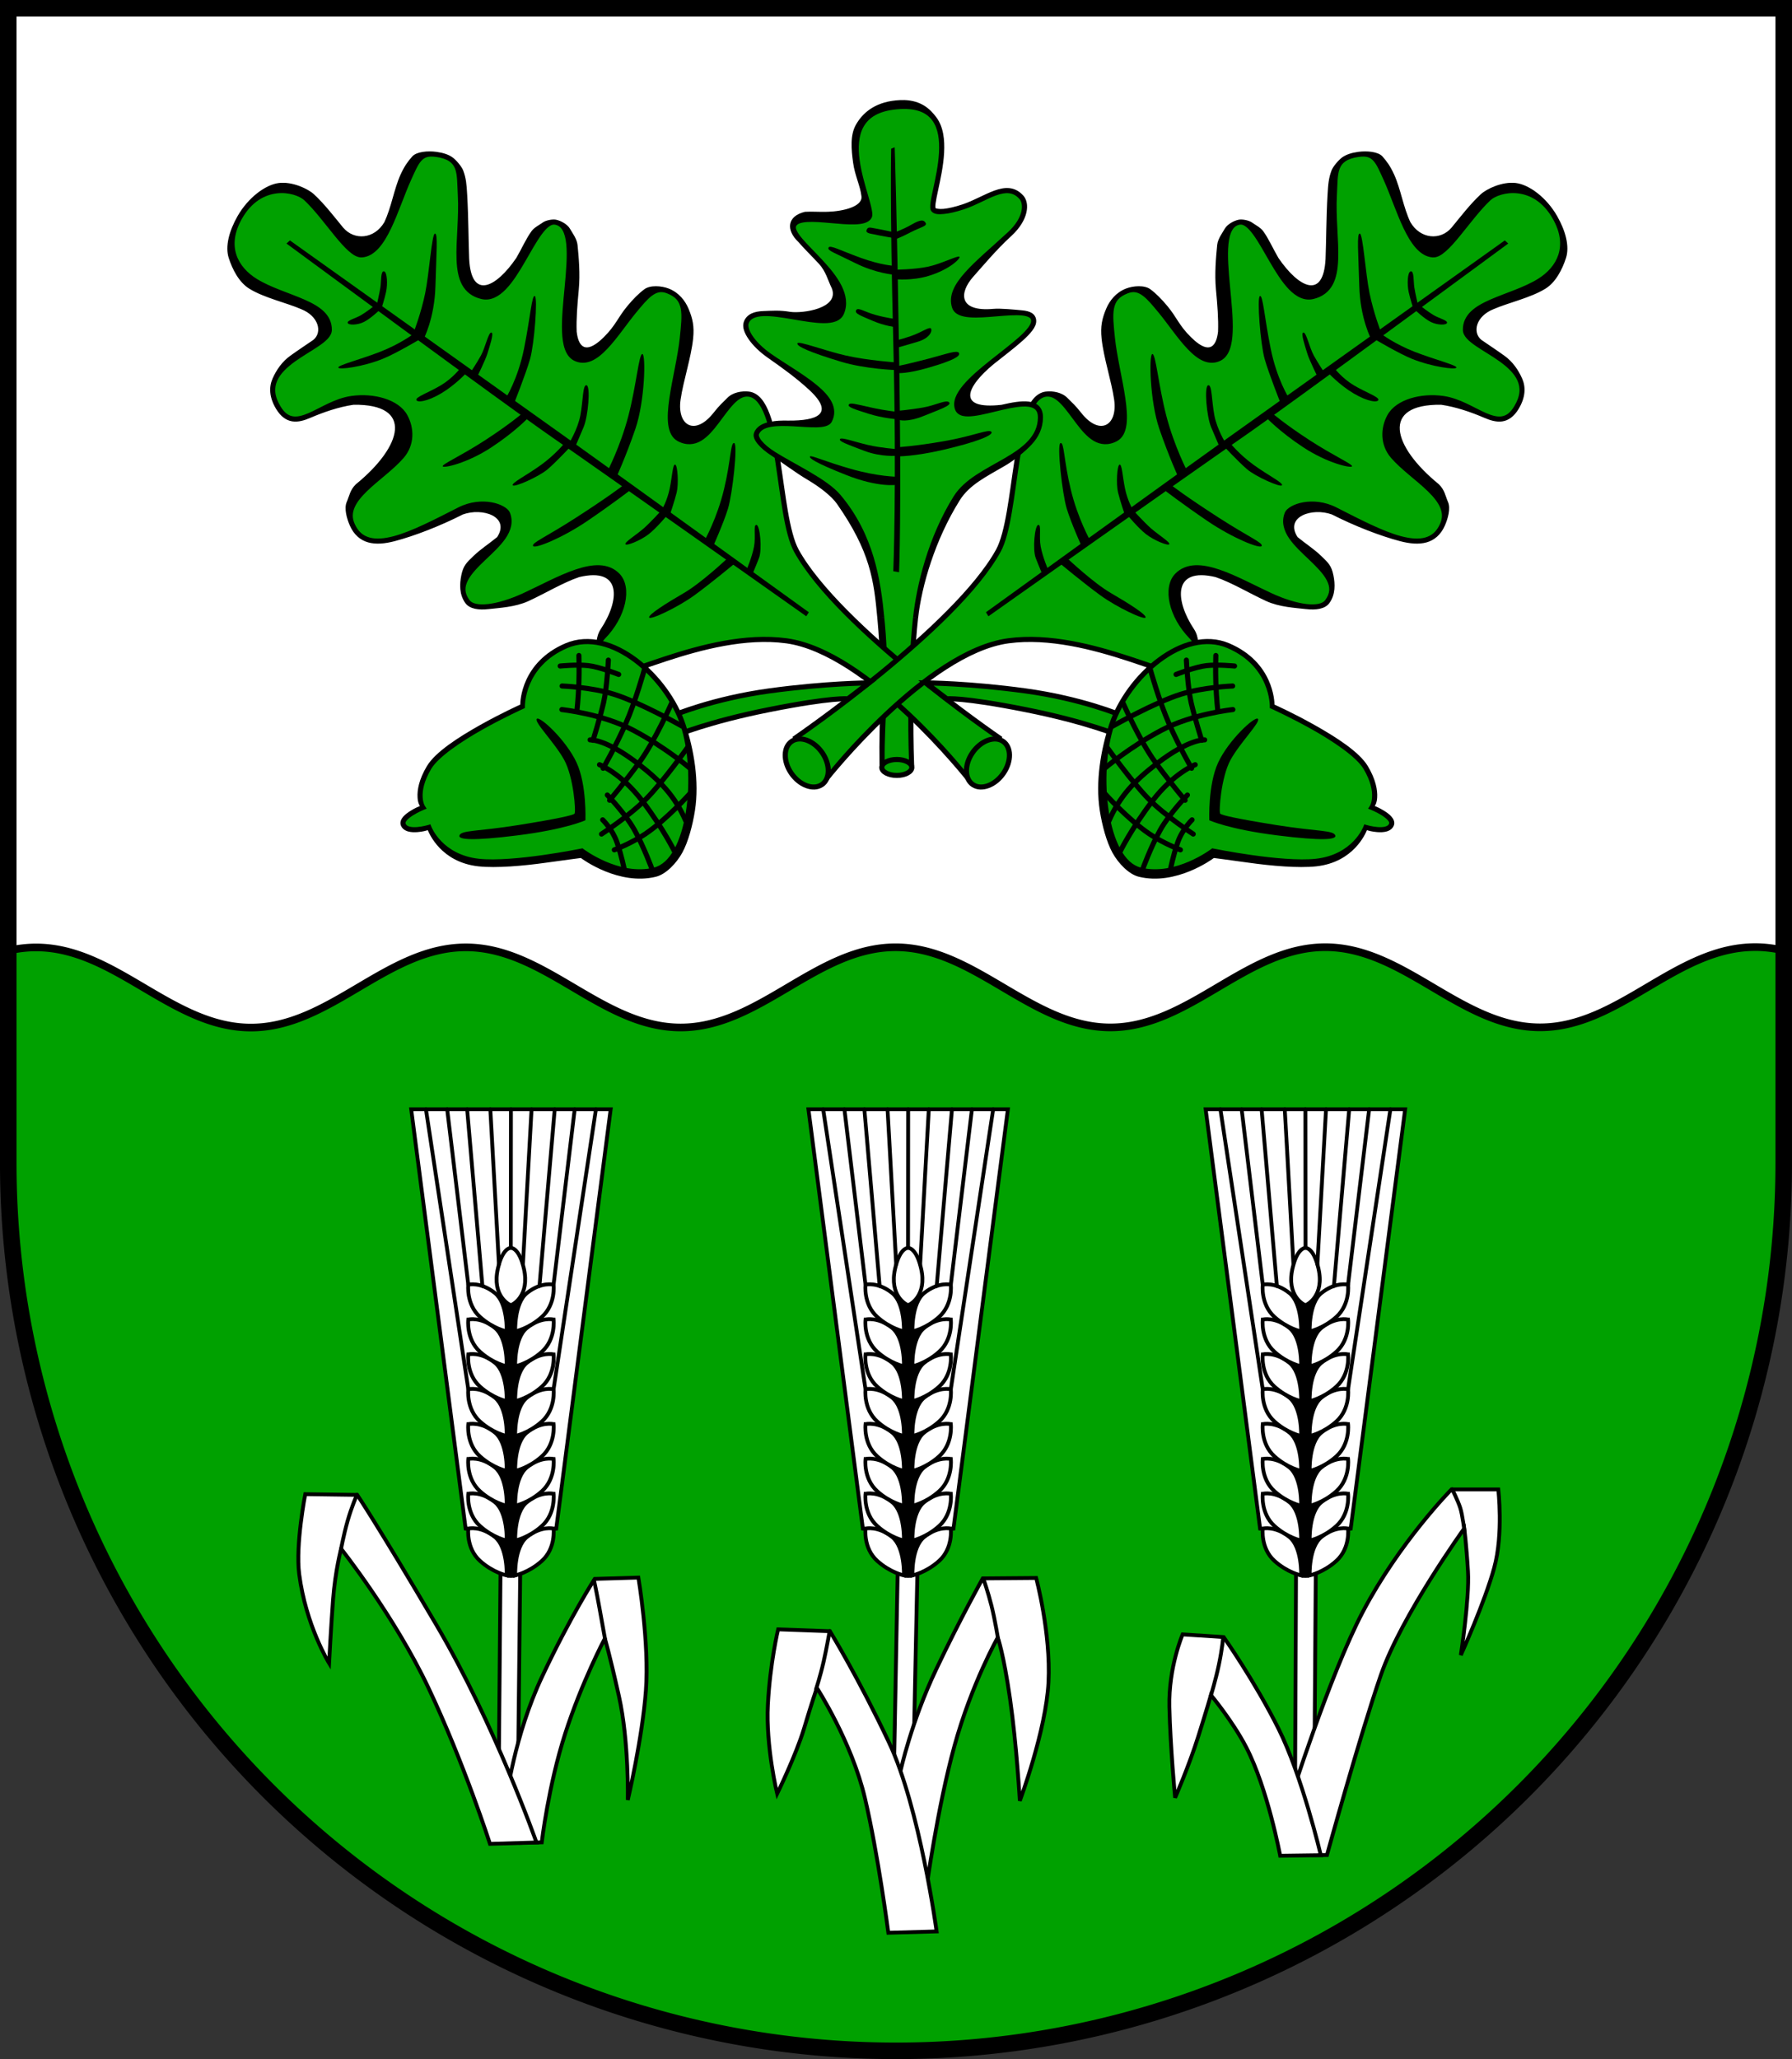 <?xml version="1.0" encoding="UTF-8" standalone="no"?>
<!-- Created with Inkscape (http://www.inkscape.org/) -->

<svg
   width="140.844mm"
   height="161.811mm"
   viewBox="0 0 140.844 161.811"
   version="1.1"
   id="svg7879"
   inkscape:version="1.2.2 (732a01da63, 2022-12-09)"
   sodipodi:docname="Wappen Groß Rheide2.svg"
   xmlns:inkscape="http://www.inkscape.org/namespaces/inkscape"
   xmlns:sodipodi="http://sodipodi.sourceforge.net/DTD/sodipodi-0.dtd"
   xmlns="http://www.w3.org/2000/svg"
   xmlns:svg="http://www.w3.org/2000/svg">
  <rect x="0" y="0" width="140.844" height="161.811" fill="#333333" stroke="none"/>
  <sodipodi:namedview
     id="namedview7881"
     pagecolor="#ffffff"
     bordercolor="#666666"
     borderopacity="1.0"
     inkscape:showpageshadow="2"
     inkscape:pageopacity="0.0"
     inkscape:pagecheckerboard="0"
     inkscape:deskcolor="#d1d1d1"
     inkscape:document-units="mm"
     showgrid="false"
     inkscape:zoom="0.87525577"
     inkscape:cx="266.77916"
     inkscape:cy="306.76747"
     inkscape:current-layer="layer1" />
  <defs
     id="defs7876" />
  <g
     inkscape:label="Ebene 1"
     inkscape:groupmode="layer"
     id="layer1"
     transform="translate(-533.646,-73.887)">
    <g
       id="g7393"
       transform="translate(496.036,2.961)">
      <path
         id="path1474"
         style="fill:#ffffff;stroke:none;stroke-width:1.3;stroke-linecap:round;stroke-dasharray:none"
         d="m 38.259,71.575 v 90.739 a 69.772,69.772 0 0 0 69.772,69.772 69.772,69.772 0 0 0 69.772,-69.772 V 71.575 Z" />
      <path
         id="path3529"
         style="fill:#00a100;fill-opacity:1;stroke:#000000;stroke-width:0.6;stroke-dasharray:none"
         d="m 175.542,145.353 c -6.216,0.001 -10.67,6.302 -16.886,6.303 -6.216,10e-4 -10.673,-6.298 -16.889,-6.297 -6.216,0.001 -10.669,6.302 -16.885,6.303 -6.216,10e-4 -10.673,-6.298 -16.889,-6.297 -6.216,0.001 -10.669,6.301 -16.885,6.302 -6.216,0.001 -10.674,-6.297 -16.89,-6.296 -6.216,0.001 -10.669,6.302 -16.885,6.303 -6.216,0.001 -10.674,-6.298 -16.89,-6.297 -0.751,1.2e-4 -1.477,0.094 -2.183,0.256 v 16.679 a 69.772,69.772 0 0 0 69.772,69.772 69.772,69.772 0 0 0 69.772,-69.772 v -16.689 c -0.731,-0.173 -1.482,-0.272 -2.261,-0.272 z" />
      <path
         id="path7161"
         style="fill:none;stroke:#000000;stroke-width:1.3;stroke-linecap:round;stroke-dasharray:none"
         d="m 38.259,71.575 v 90.739 a 69.772,69.772 0 0 0 69.772,69.772 69.772,69.772 0 0 0 69.772,-69.772 V 71.575 Z" />
      <g
         id="g7442"
         transform="translate(-1.191,-0.87)">
        <g
           id="g6476">
          <path
             id="path10648"
             style="color:#000000;fill:#00a100;fill-opacity:1;stroke:none;stroke-width:0.4;stroke-linecap:round;-inkscape-stroke:none"
             d="m 110.76,120.194 -2.669,0.024 c 0.016,0.165 0.046,0.462 0.061,0.624 0.412,4.479 -0.084,7.537 -0.026,10.904 l 2.32,0.039 c 0,0 -0.261,-6.331 0.313,-11.592 z"
             sodipodi:nodetypes="ccsccc" />
          <path
             id="path10650"
             style="color:#000000;fill:#000000;stroke-linecap:round;-inkscape-stroke:none"
             d="m 110.922,120.308 -0.358,-0.007 c -0.558,5.129 -0.334,10.947 -0.32,11.281 l -1.912,-0.031 c -0.036,-3.272 0.426,-6.311 0.019,-10.727 -0.014,-0.154 -0.041,-0.396 -0.056,-0.553 l -0.544,0.051 c 0.007,0.08 0.017,0.183 0.024,0.264 0.41,4.456 0.093,7.775 0.151,11.164 l 0.002,0.193 0.193,0.004 2.533,0.043 -0.01,-0.213 c 0,0 -0.251,-6.253 0.322,-11.492 4.2e-4,-0.004 -0.025,0.024 -0.025,0.024 z"
             sodipodi:nodetypes="ccccsccccccccscc" />
          <g
             id="g8516">
            <path
               style="color:#000000;fill:#00a100;fill-opacity:1;stroke:none;stroke-width:0.4;stroke-linecap:round;-inkscape-stroke:none"
               d="m 114.914,133.005 c 0,0 -7.865,-9.989 -14.315,-10.854 -6.45,-0.865 -14.001,3.775 -14.315,2.517 -0.121,-0.485 -0.959,-1.93 -0.102,-2.8 1.654,-1.679 2.077,-3.905 1.161,-4.848 -1.565,-1.611 -4.694,0.36 -7.358,1.583 -2.036,0.934 -3.911,1.201 -4.444,0.475 -1.835,-2.503 4.152,-4.313 3.157,-6.897 -0.221,-0.575 -2.019,-1.229 -3.789,-0.33 -3.649,1.854 -7.239,3.824 -8.419,1.192 -0.92,-2.051 2.316,-3.593 3.876,-5.385 0.832,-0.957 0.79,-2.204 0.267,-3.152 -0.621,-1.126 -2.479,-1.642 -4.207,-1.393 -2.455,0.353 -4.402,2.948 -5.748,0.726 -2.114,-3.489 3.982,-4.616 4.004,-6.118 0.033,-2.152 -3.533,-2.434 -5.805,-3.837 -1.575,-0.973 -2.528,-2.73 -1.23,-5.006 1.598,-2.804 4.382,-2.256 5.196,-1.496 1.659,1.549 3.339,4.517 4.398,4.444 1.78,-0.122 2.659,-3.717 3.686,-5.971 0.609,-1.337 0.853,-2.103 2.154,-1.927 2.038,0.276 1.806,1.526 1.902,3.194 0.202,3.504 -1.038,7.349 1.707,7.982 2.514,0.579 4.08,-6.159 5.764,-5.847 2.676,0.495 -0.717,9.496 1.527,10.689 1.639,0.871 3.203,-1.952 4.658,-3.709 0.916,-1.105 1.599,-1.989 2.654,-1.575 1.502,0.589 1.331,1.782 1.13,3.706 -0.31,2.972 -1.786,7.109 -0.267,7.919 2.503,1.335 3.55,-3.748 5.484,-3.518 2.615,0.311 2.224,9.536 3.749,12.305 3.337,6.062 15.907,14.683 15.907,14.683 z"
               id="path4083" />
            <path
               style="color:#000000;fill:#000000;stroke-linecap:round;-inkscape-stroke:none"
               d="m 73.107,83.729 c -0.69,-0.093 -1.568,-0.016 -1.905,0.363 -0.337,0.379 -0.612,0.752 -0.915,1.416 -0.521,1.144 -0.721,2.576 -1.282,3.753 -0.791,1.336 -2.361,1.449 -3.235,0.42 -0.755,-0.92 -1.437,-1.818 -2.288,-2.613 -0.472,-0.441 -1.703,-1.016 -2.757,-0.891 -1.054,0.125 -2.425,1.15 -3.252,2.601 -0.67,1.176 -0.986,2.389 -0.695,3.29 0.291,0.901 0.804,1.913 1.622,2.418 1.171,0.723 2.934,1.105 4.086,1.611 1.342,0.539 1.683,1.795 0.944,2.408 -0.529,0.363 -1.17,0.786 -1.814,1.248 -0.644,0.462 -1.091,1.111 -1.39,1.786 -0.299,0.675 -0.272,1.49 0.281,2.402 0.357,0.589 0.79,0.894 1.262,0.967 0.472,0.073 0.952,-0.071 1.447,-0.285 0.99,-0.427 2.21,-0.852 3.376,-1.02 4.769,-0.065 3.833,3.271 0.177,6.25 -0.454,0.442 -0.505,0.898 -0.72,1.398 -0.216,0.501 0.008,1.31 0.26,1.871 0.314,0.701 0.816,1.126 1.428,1.297 0.612,0.171 1.32,0.105 2.09,-0.098 1.54,-0.405 3.528,-1.17 5.351,-2.096 1.543,-0.564 3.731,0.169 2.7,1.775 -0.717,0.582 -1.276,0.927 -1.85,1.474 -0.574,0.546 -0.818,0.78 -0.971,1.534 -0.136,0.668 -0.173,1.51 0.323,2.187 0.17,0.231 0.438,0.37 0.752,0.439 0.314,0.07 0.682,0.073 1.092,0.025 0.821,-0.096 2.077,-0.153 3.11,-0.627 1.342,-0.616 2.705,-1.452 3.989,-1.887 3.393,-0.811 3.185,1.846 1.69,4.094 -0.774,1.163 -0.013,3.112 0.079,3.477 0.033,0.131 0.133,0.245 0.25,0.301 0.117,0.056 0.246,0.071 0.389,0.068 0.286,-0.005 0.641,-0.087 1.074,-0.211 0.867,-0.248 2.038,-0.683 3.4,-1.129 2.725,-0.892 6.201,-1.821 9.369,-1.396 3.135,0.421 6.706,3.105 9.467,5.699 2.76,2.594 4.719,5.08 4.719,5.08 l 0.162,0.207 0.156,-0.213 2.504,-3.416 -0.17,-0.117 c 0,0 -3.137,-2.152 -6.689,-5.059 -3.552,-2.907 -7.518,-6.581 -9.154,-9.555 -0.357,-0.648 -0.622,-1.734 -0.84,-2.986 -0.217,-1.252 -0.393,-2.673 -0.604,-4.023 -0.211,-1.35 -0.456,-2.627 -0.82,-3.605 -0.182,-0.489 -0.393,-0.904 -0.658,-1.219 -0.265,-0.314 -0.594,-0.528 -0.979,-0.574 -0.571,-0.068 -1.283,0.062 -1.711,0.505 -0.428,0.442 -0.55,0.499 -1.086,1.175 -1.452,1.833 -2.868,0.994 -2.58,-1.042 0.216,-1.491 0.83,-3.296 0.987,-4.805 0.1,-0.96 -0.034,-1.568 -0.359,-2.343 -0.261,-0.623 -0.754,-1.271 -1.551,-1.583 -0.586,-0.23 -1.467,-0.285 -1.918,0.048 -0.451,0.332 -0.895,0.784 -1.352,1.335 -0.739,0.892 -0.903,1.505 -1.835,2.427 -1.819,1.801 -2.07,0.111 -2.138,-0.424 -0.038,-0.996 0.049,-2.076 0.165,-3.308 0.117,-1.232 -9.85e-4,-2.544 -0.097,-3.507 -0.048,-0.482 -0.409,-0.946 -0.598,-1.28 -0.189,-0.334 -0.712,-0.634 -1.103,-0.706 -0.277,-0.051 -0.795,0.047 -1.032,0.221 -0.236,0.173 -0.664,0.381 -0.882,0.679 -0.436,0.597 -0.743,1.325 -1.199,2.108 -1.591,2.329 -3.536,3.326 -3.703,0.074 -0.057,-1.448 -0.053,-3.251 -0.156,-5.031 -0.047,-0.822 -0.083,-1.306 -0.315,-1.922 -0.116,-0.308 -0.564,-0.839 -0.865,-1.045 -0.301,-0.205 -0.701,-0.342 -1.23,-0.414 z M 73.055,84.125 c 0.489,0.066 0.824,0.189 1.057,0.348 0.232,0.159 0.37,0.352 0.463,0.6 0.186,0.495 0.16,1.213 0.209,2.059 0.099,1.724 -0.159,3.556 -0.1,5.064 0.03,0.754 0.137,1.433 0.434,1.98 0.297,0.548 0.796,0.952 1.529,1.121 0.716,0.165 1.362,-0.2 1.912,-0.77 0.55,-0.57 1.038,-1.358 1.498,-2.148 0.46,-0.79 0.893,-1.582 1.303,-2.143 0.205,-0.28 0.404,-0.502 0.586,-0.635 0.181,-0.133 0.328,-0.177 0.473,-0.15 0.277,0.051 0.458,0.198 0.604,0.455 0.146,0.258 0.24,0.63 0.285,1.08 0.09,0.901 -0.009,2.103 -0.125,3.332 -0.116,1.229 -0.249,2.487 -0.209,3.529 0.02,0.521 0.083,0.99 0.221,1.381 0.138,0.391 0.36,0.714 0.695,0.893 0.461,0.245 0.946,0.23 1.387,0.043 0.441,-0.187 0.851,-0.532 1.25,-0.951 0.798,-0.837 1.553,-1.985 2.27,-2.85 0.459,-0.554 0.855,-1.042 1.238,-1.324 0.383,-0.282 0.719,-0.377 1.188,-0.193 0.706,0.277 0.972,0.643 1.082,1.205 0.11,0.562 0.024,1.332 -0.076,2.295 -0.153,1.463 -0.6,3.238 -0.82,4.762 -0.11,0.762 -0.165,1.46 -0.09,2.041 0.075,0.581 0.294,1.07 0.748,1.312 0.677,0.361 1.311,0.288 1.836,-0.023 0.524,-0.311 0.959,-0.834 1.371,-1.377 0.412,-0.543 0.803,-1.109 1.193,-1.514 0.391,-0.404 0.757,-0.629 1.152,-0.582 0.269,0.032 0.501,0.175 0.721,0.436 0.22,0.261 0.417,0.637 0.59,1.1 0.345,0.925 0.59,2.186 0.799,3.527 0.209,1.341 0.386,2.765 0.605,4.031 0.22,1.266 0.477,2.373 0.883,3.109 1.7,3.089 5.687,6.755 9.254,9.674 3.479,2.847 6.402,4.851 6.551,4.953 l -2.123,2.896 c -0.139,-0.175 -1.902,-2.415 -4.584,-4.936 -2.785,-2.617 -6.373,-5.358 -9.688,-5.803 -3.282,-0.44 -6.805,0.517 -9.547,1.414 -1.371,0.449 -2.547,0.884 -3.387,1.125 -0.42,0.12 -0.758,0.189 -0.971,0.193 -0.106,0.002 -0.178,-0.015 -0.209,-0.029 -0.031,-0.015 -0.027,-0.011 -0.033,-0.037 -0.151,-0.605 -0.888,-1.866 -0.154,-2.611 0.852,-0.865 1.39,-1.87 1.598,-2.797 0.207,-0.926 0.088,-1.793 -0.436,-2.332 -0.429,-0.441 -0.977,-0.64 -1.57,-0.664 -0.593,-0.024 -1.236,0.117 -1.904,0.344 -1.338,0.453 -2.787,1.254 -4.109,1.861 -1.003,0.461 -1.967,0.755 -2.727,0.844 -0.38,0.044 -0.708,0.036 -0.959,-0.019 -0.251,-0.056 -0.417,-0.154 -0.514,-0.285 -0.421,-0.575 -0.39,-1.043 -0.125,-1.561 0.265,-0.517 0.794,-1.053 1.363,-1.596 0.57,-0.542 1.177,-1.092 1.59,-1.693 0.413,-0.601 0.629,-1.286 0.354,-2.002 -0.083,-0.217 -0.274,-0.38 -0.525,-0.521 -0.251,-0.142 -0.57,-0.255 -0.939,-0.32 -0.738,-0.13 -1.675,-0.065 -2.602,0.406 -1.826,0.928 -3.633,1.879 -5.096,2.264 -0.731,0.193 -1.372,0.241 -1.879,0.1 -0.507,-0.142 -0.894,-0.459 -1.17,-1.074 -0.208,-0.464 -0.183,-0.874 -0.002,-1.295 0.181,-0.421 0.531,-0.846 0.967,-1.27 0.871,-0.848 2.073,-1.683 2.879,-2.609 0.891,-1.024 0.847,-2.37 0.291,-3.379 -0.345,-0.626 -1.012,-1.058 -1.803,-1.307 -0.791,-0.249 -1.714,-0.316 -2.607,-0.188 -1.288,0.185 -2.408,0.939 -3.342,1.342 -0.467,0.202 -0.878,0.312 -1.227,0.258 -0.349,-0.054 -0.664,-0.257 -0.98,-0.779 -0.504,-0.832 -0.508,-1.469 -0.258,-2.033 0.25,-0.564 0.786,-1.062 1.404,-1.506 0.619,-0.444 1.313,-0.833 1.867,-1.213 0.277,-0.19 0.52,-0.377 0.703,-0.578 0.183,-0.201 0.313,-0.427 0.316,-0.682 0.009,-0.593 -0.24,-1.078 -0.635,-1.457 -0.394,-0.379 -0.928,-0.666 -1.523,-0.928 -1.191,-0.523 -2.641,-0.945 -3.742,-1.625 -0.757,-0.468 -1.353,-1.117 -1.607,-1.906 -0.255,-0.789 -0.182,-1.731 0.445,-2.832 0.772,-1.354 1.802,-1.873 2.742,-1.984 0.941,-0.112 1.803,0.217 2.145,0.535 0.808,0.754 1.642,1.88 2.406,2.812 0.382,0.466 0.747,0.885 1.096,1.191 0.349,0.306 0.686,0.519 1.047,0.494 0.511,-0.035 0.946,-0.321 1.316,-0.734 0.37,-0.413 0.685,-0.958 0.975,-1.564 0.579,-1.214 1.057,-2.679 1.562,-3.789 0.306,-0.672 0.523,-1.186 0.785,-1.48 0.262,-0.295 0.55,-0.413 1.16,-0.33 z"
               id="path4085"
               sodipodi:nodetypes="cssccsssssccssscsccssscccssscsscssscsssscccccssssssssscsssssscssssssccssscccssssssssssssscssssssssssssscsssssssssccsssscscssscssscssssssscssscsssssscssssscsssssssssssssscc" />
            <path
               style="fill:#000000;fill-opacity:1;stroke:none;stroke-width:0.1;stroke-linecap:round;stroke-dasharray:none"
               d="m 61.587,90.689 c 0,0 17.658,12.585 21.787,15.534 4.129,2.95 18.995,13.686 18.995,13.686 l -0.197,0.315 c 0,0 -16.517,-11.68 -19.939,-14.04 C 78.812,103.824 61.318,90.934 61.318,90.934 Z"
               id="path4172" />
            <path
               style="fill:#000000;fill-opacity:1;stroke:none;stroke-width:0.1;stroke-linecap:round;stroke-dasharray:none"
               d="m 95.919,115.721 c 0,0 -2.006,1.888 -3.362,2.674 -1.357,0.787 -2.832,1.711 -2.733,1.927 0.098,0.216 2.261,-0.806 3.559,-1.75 1.298,-0.944 3.166,-2.497 3.166,-2.497 z"
               id="path4174" />
            <path
               style="fill:#000000;fill-opacity:1;stroke:none;stroke-width:0.1;stroke-linecap:round;stroke-dasharray:none"
               d="m 90.767,111.926 c 0,0 -0.891,0.974 -1.376,1.396 -0.6,0.521 -1.514,1.081 -1.435,1.239 0.079,0.157 1.199,-0.295 1.829,-0.787 0.629,-0.492 1.475,-1.514 1.475,-1.514 z"
               id="path4176"
               sodipodi:nodetypes="cssscc" />
            <path
               style="fill:#000000;fill-opacity:1;stroke:none;stroke-width:0.1;stroke-linecap:round;stroke-dasharray:none"
               d="m 87.916,109.822 c -0.059,0.079 -1.376,1.062 -3.815,2.635 -2.438,1.573 -3.52,1.986 -3.402,2.242 0.118,0.256 2.301,-0.629 4.267,-1.966 1.966,-1.337 3.421,-2.458 3.421,-2.458 z"
               id="path4190" />
            <path
               style="fill:#000000;fill-opacity:1;stroke:none;stroke-width:0.1;stroke-linecap:round;stroke-dasharray:none"
               d="m 83.203,106.577 c 0,0 -0.723,0.918 -1.877,1.752 -1.154,0.834 -2.322,1.404 -2.225,1.599 0.097,0.195 2.058,-0.667 2.753,-1.265 0.695,-0.598 1.821,-1.808 1.821,-1.808 z"
               id="path4192" />
            <path
               style="fill:#000000;fill-opacity:1;stroke:none;stroke-width:0.1;stroke-linecap:round;stroke-dasharray:none"
               d="m 79.936,104.213 c 0,0 -1.085,0.932 -3.017,2.183 -1.933,1.251 -3.379,1.877 -3.323,2.044 0.056,0.167 1.919,-0.236 3.824,-1.488 1.905,-1.251 2.948,-2.378 2.948,-2.378 z"
               id="path4194" />
            <path
               style="fill:#000000;fill-opacity:1;stroke:none;stroke-width:0.1;stroke-linecap:round;stroke-dasharray:none"
               d="m 75,100.709 c 0,0 -0.612,0.806 -1.543,1.363 -0.932,0.556 -1.961,0.904 -1.933,1.14 0.028,0.236 0.82,0.167 1.947,-0.501 1.126,-0.667 2.016,-1.641 2.016,-1.641 z"
               id="path4196" />
            <path
               style="fill:#000000;fill-opacity:1;stroke:none;stroke-width:0.1;stroke-linecap:round;stroke-dasharray:none"
               d="m 71.273,98.053 c 0,0 -1.029,0.779 -2.6,1.39 -1.571,0.612 -3.309,1.043 -3.281,1.237 0.028,0.195 1.922,-0.053 3.487,-0.683 1.039,-0.418 2.923,-1.541 2.923,-1.541 z"
               id="path4198"
               sodipodi:nodetypes="cssscc" />
            <path
               style="fill:#000000;fill-opacity:1;stroke:none;stroke-width:0.1;stroke-linecap:round;stroke-dasharray:none"
               d="m 68.215,95.829 c 0,0 -0.612,0.487 -1.043,0.737 -0.431,0.25 -1.085,0.403 -1.043,0.598 0.042,0.195 0.751,0.195 1.279,-0.07 0.528,-0.264 1.237,-0.945 1.237,-0.945 z"
               id="path4200" />
            <path
               style="fill:#000000;fill-opacity:1;stroke:none;stroke-width:0.1;stroke-linecap:round;stroke-dasharray:none"
               d="m 68.395,95.829 c 0,0 0.236,-0.987 0.306,-1.46 0.07,-0.473 0.014,-1.293 0.278,-1.251 0.264,0.042 0.292,1.029 0.167,1.613 -0.125,0.584 -0.375,1.335 -0.375,1.335 z"
               id="path4202" />
            <path
               style="fill:#000000;fill-opacity:1;stroke:none;stroke-width:0.1;stroke-linecap:round;stroke-dasharray:none"
               d="m 72.08,98.47 c 0,0 0.876,-1.627 0.945,-4.199 0.07,-2.572 0.209,-4.157 -0.042,-4.116 -0.25,0.042 -0.445,3.128 -0.765,4.686 -0.32,1.557 -0.89,3.031 -0.89,3.031 z"
               id="path4204" />
            <path
               style="fill:#000000;fill-opacity:1;stroke:none;stroke-width:0.1;stroke-linecap:round;stroke-dasharray:none"
               d="m 76.265,101.488 c 0,0 0.695,-1.404 0.848,-1.919 0.153,-0.514 0.542,-1.627 0.306,-1.641 -0.236,-0.014 -0.473,1.182 -0.82,1.808 -0.348,0.626 -0.806,1.307 -0.806,1.307 z"
               id="path4226" />
            <path
               style="fill:#000000;fill-opacity:1;stroke:none;stroke-width:0.1;stroke-linecap:round;stroke-dasharray:none"
               d="m 78.559,103.073 c 0,0 0.945,-1.474 1.432,-3.893 0.487,-2.419 0.612,-4.255 0.848,-4.116 0.236,0.139 -0.042,3.754 -0.375,4.936 -0.334,1.182 -1.279,3.546 -1.279,3.546 z"
               id="path4228" />
            <path
               style="fill:#000000;fill-opacity:1;stroke:none;stroke-width:0.1;stroke-linecap:round;stroke-dasharray:none"
               d="m 83.531,106.616 c 0,0 0.669,-1.062 0.885,-2.183 0.216,-1.121 0.177,-2.458 0.492,-2.36 0.315,0.098 0.118,2.438 -0.236,3.284 -0.354,0.846 -0.708,1.652 -0.708,1.652 z"
               id="path4252" />
            <path
               style="fill:#000000;fill-opacity:1;stroke:none;stroke-width:0.1;stroke-linecap:round;stroke-dasharray:none"
               d="m 86.52,108.878 c 0,0 1.042,-1.986 1.671,-4.405 0.629,-2.419 0.826,-4.896 1.101,-4.857 0.275,0.039 0.197,3.697 -0.551,5.879 -0.747,2.183 -1.534,3.893 -1.534,3.893 z"
               id="path4254" />
            <path
               style="fill:#000000;fill-opacity:1;stroke:none;stroke-width:0.1;stroke-linecap:round;stroke-dasharray:none"
               d="m 90.846,111.808 c 0,0 0.393,-0.669 0.59,-1.612 0.197,-0.944 0.236,-1.947 0.433,-1.888 0.197,0.059 0.275,1.534 0.118,2.183 -0.157,0.649 -0.551,1.809 -0.551,1.809 z"
               id="path4256" />
            <path
               style="fill:#000000;fill-opacity:1;stroke:none;stroke-width:0.1;stroke-linecap:round;stroke-dasharray:none"
               d="m 94.189,114.246 c 0,0 0.964,-1.711 1.514,-3.992 0.551,-2.281 0.511,-3.736 0.806,-3.638 0.295,0.098 -0.138,3.992 -0.492,5.152 -0.354,1.16 -1.199,3.028 -1.199,3.028 z"
               id="path4258" />
            <path
               style="fill:#000000;fill-opacity:1;stroke:none;stroke-width:0.1;stroke-linecap:round;stroke-dasharray:none"
               d="m 97.473,116.586 c 0,0 0.433,-1.003 0.59,-1.829 0.157,-0.826 -0.079,-1.75 0.197,-1.711 0.275,0.039 0.452,1.927 0.197,2.596 -0.256,0.669 -0.531,1.298 -0.531,1.298 z"
               id="path4260" />
            <ellipse
               style="fill:#00a100;fill-opacity:1;stroke:#000000;stroke-width:0.4;stroke-linecap:round;stroke-dasharray:none"
               id="path6647"
               cx="170.532"
               cy="46.22"
               rx="1.459"
               ry="2.072"
               transform="matrix(0.836,0.549,-0.565,0.825,0,0)" />
          </g>
          <g
             id="g8604"
             inkscape:transform-center-x="-21.915778"
             inkscape:transform-center-y="45.284729"
             transform="matrix(-1,0,0,1,218.66,0)">
            <path
               style="color:#000000;fill:#00a100;fill-opacity:1;stroke:none;stroke-width:0.4;stroke-linecap:round;-inkscape-stroke:none"
               d="m 114.914,133.005 c 0,0 -7.865,-9.989 -14.315,-10.854 -6.45,-0.865 -14.001,3.775 -14.315,2.517 -0.121,-0.485 -0.959,-1.93 -0.102,-2.8 1.654,-1.679 2.077,-3.905 1.161,-4.848 -1.565,-1.611 -4.694,0.36 -7.358,1.583 -2.036,0.934 -3.911,1.201 -4.444,0.475 -1.835,-2.503 4.152,-4.313 3.157,-6.897 -0.221,-0.575 -2.019,-1.229 -3.789,-0.33 -3.649,1.854 -7.239,3.824 -8.419,1.192 -0.92,-2.051 2.316,-3.593 3.876,-5.385 0.832,-0.957 0.79,-2.204 0.267,-3.152 -0.621,-1.126 -2.479,-1.642 -4.207,-1.393 -2.455,0.353 -4.402,2.948 -5.748,0.726 -2.114,-3.489 3.982,-4.616 4.004,-6.118 0.033,-2.152 -3.533,-2.434 -5.805,-3.837 -1.575,-0.973 -2.528,-2.73 -1.23,-5.006 1.598,-2.804 4.382,-2.256 5.196,-1.496 1.659,1.549 3.339,4.517 4.398,4.444 1.78,-0.122 2.659,-3.717 3.686,-5.971 0.609,-1.337 0.853,-2.103 2.154,-1.927 2.038,0.276 1.806,1.526 1.902,3.194 0.202,3.504 -1.038,7.349 1.707,7.982 2.514,0.579 4.08,-6.159 5.764,-5.847 2.676,0.495 -0.717,9.496 1.527,10.689 1.639,0.871 3.203,-1.952 4.658,-3.709 0.916,-1.105 1.599,-1.989 2.654,-1.575 1.502,0.589 1.331,1.782 1.13,3.706 -0.31,2.972 -1.786,7.109 -0.267,7.919 2.503,1.335 3.55,-3.748 5.484,-3.518 2.615,0.311 2.224,9.536 3.749,12.305 3.337,6.062 15.907,14.683 15.907,14.683 z"
               id="path8562" />
            <path
               style="color:#000000;fill:#000000;stroke-linecap:round;-inkscape-stroke:none"
               d="m 73.107,83.729 c -0.69,-0.093 -1.568,-0.016 -1.905,0.363 -0.337,0.379 -0.612,0.752 -0.915,1.416 -0.521,1.144 -0.721,2.576 -1.282,3.753 -0.791,1.336 -2.361,1.449 -3.235,0.42 -0.755,-0.92 -1.437,-1.818 -2.288,-2.613 -0.472,-0.441 -1.703,-1.016 -2.757,-0.891 -1.054,0.125 -2.425,1.15 -3.252,2.601 -0.67,1.176 -0.986,2.389 -0.695,3.29 0.291,0.901 0.804,1.913 1.622,2.418 1.171,0.723 2.934,1.105 4.086,1.611 1.342,0.539 1.683,1.795 0.944,2.408 -0.529,0.363 -1.17,0.786 -1.814,1.248 -0.644,0.462 -1.091,1.111 -1.39,1.786 -0.299,0.675 -0.272,1.49 0.281,2.402 0.357,0.589 0.79,0.894 1.262,0.967 0.472,0.073 0.952,-0.071 1.447,-0.285 0.99,-0.427 2.21,-0.852 3.376,-1.02 4.769,-0.065 3.833,3.271 0.177,6.25 -0.454,0.442 -0.505,0.898 -0.72,1.398 -0.216,0.501 0.008,1.31 0.26,1.871 0.314,0.701 0.816,1.126 1.428,1.297 0.612,0.171 1.32,0.105 2.09,-0.098 1.54,-0.405 3.528,-1.17 5.351,-2.096 1.543,-0.564 3.731,0.169 2.7,1.775 -0.717,0.582 -1.276,0.927 -1.85,1.474 -0.574,0.546 -0.818,0.78 -0.971,1.534 -0.136,0.668 -0.173,1.51 0.323,2.187 0.17,0.231 0.438,0.37 0.752,0.439 0.314,0.07 0.682,0.073 1.092,0.025 0.821,-0.096 2.077,-0.153 3.11,-0.627 1.342,-0.616 2.705,-1.452 3.989,-1.887 3.393,-0.811 3.185,1.846 1.69,4.094 -0.774,1.163 -0.013,3.112 0.079,3.477 0.033,0.131 0.133,0.245 0.25,0.301 0.117,0.056 0.246,0.071 0.389,0.068 0.286,-0.005 0.641,-0.087 1.074,-0.211 0.867,-0.248 2.038,-0.683 3.4,-1.129 2.725,-0.892 6.201,-1.821 9.369,-1.396 3.135,0.421 6.706,3.105 9.467,5.699 2.76,2.594 4.719,5.08 4.719,5.08 l 0.162,0.207 0.156,-0.213 2.504,-3.416 -0.17,-0.117 c 0,0 -3.137,-2.152 -6.689,-5.059 -3.552,-2.907 -7.518,-6.581 -9.154,-9.555 -0.357,-0.648 -0.622,-1.734 -0.84,-2.986 -0.217,-1.252 -0.393,-2.673 -0.604,-4.023 -0.211,-1.35 -0.456,-2.627 -0.82,-3.605 -0.182,-0.489 -0.393,-0.904 -0.658,-1.219 -0.265,-0.314 -0.594,-0.528 -0.979,-0.574 -0.571,-0.068 -1.283,0.062 -1.711,0.505 -0.428,0.442 -0.55,0.499 -1.086,1.175 -1.452,1.833 -2.868,0.994 -2.58,-1.042 0.216,-1.491 0.83,-3.296 0.987,-4.805 0.1,-0.96 -0.034,-1.568 -0.359,-2.343 -0.261,-0.623 -0.754,-1.271 -1.551,-1.583 -0.586,-0.23 -1.467,-0.285 -1.918,0.048 -0.451,0.332 -0.895,0.784 -1.352,1.335 -0.739,0.892 -0.903,1.505 -1.835,2.427 -1.819,1.801 -2.07,0.111 -2.138,-0.424 -0.038,-0.996 0.049,-2.076 0.165,-3.308 0.117,-1.232 -9.85e-4,-2.544 -0.097,-3.507 -0.048,-0.482 -0.409,-0.946 -0.598,-1.28 -0.189,-0.334 -0.712,-0.634 -1.103,-0.706 -0.277,-0.051 -0.795,0.047 -1.032,0.221 -0.236,0.173 -0.664,0.381 -0.882,0.679 -0.436,0.597 -0.743,1.325 -1.199,2.108 -1.591,2.329 -3.536,3.326 -3.703,0.074 -0.057,-1.448 -0.053,-3.251 -0.156,-5.031 -0.047,-0.822 -0.083,-1.306 -0.315,-1.922 -0.116,-0.308 -0.564,-0.839 -0.865,-1.045 -0.301,-0.205 -0.701,-0.342 -1.23,-0.414 z M 73.055,84.125 c 0.489,0.066 0.824,0.189 1.057,0.348 0.232,0.159 0.37,0.352 0.463,0.6 0.186,0.495 0.16,1.213 0.209,2.059 0.099,1.724 -0.159,3.556 -0.1,5.064 0.03,0.754 0.137,1.433 0.434,1.98 0.297,0.548 0.796,0.952 1.529,1.121 0.716,0.165 1.362,-0.2 1.912,-0.77 0.55,-0.57 1.038,-1.358 1.498,-2.148 0.46,-0.79 0.893,-1.582 1.303,-2.143 0.205,-0.28 0.404,-0.502 0.586,-0.635 0.181,-0.133 0.328,-0.177 0.473,-0.15 0.277,0.051 0.458,0.198 0.604,0.455 0.146,0.258 0.24,0.63 0.285,1.08 0.09,0.901 -0.009,2.103 -0.125,3.332 -0.116,1.229 -0.249,2.487 -0.209,3.529 0.02,0.521 0.083,0.99 0.221,1.381 0.138,0.391 0.36,0.714 0.695,0.893 0.461,0.245 0.946,0.23 1.387,0.043 0.441,-0.187 0.851,-0.532 1.25,-0.951 0.798,-0.837 1.553,-1.985 2.27,-2.85 0.459,-0.554 0.855,-1.042 1.238,-1.324 0.383,-0.282 0.719,-0.377 1.188,-0.193 0.706,0.277 0.972,0.643 1.082,1.205 0.11,0.562 0.024,1.332 -0.076,2.295 -0.153,1.463 -0.6,3.238 -0.82,4.762 -0.11,0.762 -0.165,1.46 -0.09,2.041 0.075,0.581 0.294,1.07 0.748,1.312 0.677,0.361 1.311,0.288 1.836,-0.023 0.524,-0.311 0.959,-0.834 1.371,-1.377 0.412,-0.543 0.803,-1.109 1.193,-1.514 0.391,-0.404 0.757,-0.629 1.152,-0.582 0.269,0.032 0.501,0.175 0.721,0.436 0.22,0.261 0.417,0.637 0.59,1.1 0.345,0.925 0.59,2.186 0.799,3.527 0.209,1.341 0.386,2.765 0.605,4.031 0.22,1.266 0.477,2.373 0.883,3.109 1.7,3.089 5.687,6.755 9.254,9.674 3.479,2.847 6.402,4.851 6.551,4.953 l -2.123,2.896 c -0.139,-0.175 -1.902,-2.415 -4.584,-4.936 -2.785,-2.617 -6.373,-5.358 -9.688,-5.803 -3.282,-0.44 -6.805,0.517 -9.547,1.414 -1.371,0.449 -2.547,0.884 -3.387,1.125 -0.42,0.12 -0.758,0.189 -0.971,0.193 -0.106,0.002 -0.178,-0.015 -0.209,-0.029 -0.031,-0.015 -0.027,-0.011 -0.033,-0.037 -0.151,-0.605 -0.888,-1.866 -0.154,-2.611 0.852,-0.865 1.39,-1.87 1.598,-2.797 0.207,-0.926 0.088,-1.793 -0.436,-2.332 -0.429,-0.441 -0.977,-0.64 -1.57,-0.664 -0.593,-0.024 -1.236,0.117 -1.904,0.344 -1.338,0.453 -2.787,1.254 -4.109,1.861 -1.003,0.461 -1.967,0.755 -2.727,0.844 -0.38,0.044 -0.708,0.036 -0.959,-0.019 -0.251,-0.056 -0.417,-0.154 -0.514,-0.285 -0.421,-0.575 -0.39,-1.043 -0.125,-1.561 0.265,-0.517 0.794,-1.053 1.363,-1.596 0.57,-0.542 1.177,-1.092 1.59,-1.693 0.413,-0.601 0.629,-1.286 0.354,-2.002 -0.083,-0.217 -0.274,-0.38 -0.525,-0.521 -0.251,-0.142 -0.57,-0.255 -0.939,-0.32 -0.738,-0.13 -1.675,-0.065 -2.602,0.406 -1.826,0.928 -3.633,1.879 -5.096,2.264 -0.731,0.193 -1.372,0.241 -1.879,0.1 -0.507,-0.142 -0.894,-0.459 -1.17,-1.074 -0.208,-0.464 -0.183,-0.874 -0.002,-1.295 0.181,-0.421 0.531,-0.846 0.967,-1.27 0.871,-0.848 2.073,-1.683 2.879,-2.609 0.891,-1.024 0.847,-2.37 0.291,-3.379 -0.345,-0.626 -1.012,-1.058 -1.803,-1.307 -0.791,-0.249 -1.714,-0.316 -2.607,-0.188 -1.288,0.185 -2.408,0.939 -3.342,1.342 -0.467,0.202 -0.878,0.312 -1.227,0.258 -0.349,-0.054 -0.664,-0.257 -0.98,-0.779 -0.504,-0.832 -0.508,-1.469 -0.258,-2.033 0.25,-0.564 0.786,-1.062 1.404,-1.506 0.619,-0.444 1.313,-0.833 1.867,-1.213 0.277,-0.19 0.52,-0.377 0.703,-0.578 0.183,-0.201 0.313,-0.427 0.316,-0.682 0.009,-0.593 -0.24,-1.078 -0.635,-1.457 -0.394,-0.379 -0.928,-0.666 -1.523,-0.928 -1.191,-0.523 -2.641,-0.945 -3.742,-1.625 -0.757,-0.468 -1.353,-1.117 -1.607,-1.906 -0.255,-0.789 -0.182,-1.731 0.445,-2.832 0.772,-1.354 1.802,-1.873 2.742,-1.984 0.941,-0.112 1.803,0.217 2.145,0.535 0.808,0.754 1.642,1.88 2.406,2.812 0.382,0.466 0.747,0.885 1.096,1.191 0.349,0.306 0.686,0.519 1.047,0.494 0.511,-0.035 0.946,-0.321 1.316,-0.734 0.37,-0.413 0.685,-0.958 0.975,-1.564 0.579,-1.214 1.057,-2.679 1.562,-3.789 0.306,-0.672 0.523,-1.186 0.785,-1.48 0.262,-0.295 0.55,-0.413 1.16,-0.33 z"
               id="path8564"
               sodipodi:nodetypes="cssccsssssccssscsccssscccssscsscssscsssscccccssssssssscsssssscssssssccssscccssssssssssssscssssssssssssscsssssssssccsssscscssscssscssssssscssscsssssscssssscsssssssssssssscc" />
            <path
               style="fill:#000000;fill-opacity:1;stroke:none;stroke-width:0.1;stroke-linecap:round;stroke-dasharray:none"
               d="m 61.587,90.689 c 0,0 17.658,12.585 21.787,15.534 4.129,2.95 18.995,13.686 18.995,13.686 l -0.197,0.315 c 0,0 -16.517,-11.68 -19.939,-14.04 C 78.812,103.824 61.318,90.934 61.318,90.934 Z"
               id="path8566" />
            <path
               style="fill:#000000;fill-opacity:1;stroke:none;stroke-width:0.1;stroke-linecap:round;stroke-dasharray:none"
               d="m 95.919,115.721 c 0,0 -2.006,1.888 -3.362,2.674 -1.357,0.787 -2.832,1.711 -2.733,1.927 0.098,0.216 2.261,-0.806 3.559,-1.75 1.298,-0.944 3.166,-2.497 3.166,-2.497 z"
               id="path8568" />
            <path
               style="fill:#000000;fill-opacity:1;stroke:none;stroke-width:0.1;stroke-linecap:round;stroke-dasharray:none"
               d="m 90.767,111.926 c 0,0 -0.891,0.974 -1.376,1.396 -0.6,0.521 -1.514,1.081 -1.435,1.239 0.079,0.157 1.199,-0.295 1.829,-0.787 0.629,-0.492 1.475,-1.514 1.475,-1.514 z"
               id="path8570"
               sodipodi:nodetypes="cssscc" />
            <path
               style="fill:#000000;fill-opacity:1;stroke:none;stroke-width:0.1;stroke-linecap:round;stroke-dasharray:none"
               d="m 87.916,109.822 c -0.059,0.079 -1.376,1.062 -3.815,2.635 -2.438,1.573 -3.52,1.986 -3.402,2.242 0.118,0.256 2.301,-0.629 4.267,-1.966 1.966,-1.337 3.421,-2.458 3.421,-2.458 z"
               id="path8572" />
            <path
               style="fill:#000000;fill-opacity:1;stroke:none;stroke-width:0.1;stroke-linecap:round;stroke-dasharray:none"
               d="m 83.203,106.577 c 0,0 -0.723,0.918 -1.877,1.752 -1.154,0.834 -2.322,1.404 -2.225,1.599 0.097,0.195 2.058,-0.667 2.753,-1.265 0.695,-0.598 1.821,-1.808 1.821,-1.808 z"
               id="path8574" />
            <path
               style="fill:#000000;fill-opacity:1;stroke:none;stroke-width:0.1;stroke-linecap:round;stroke-dasharray:none"
               d="m 79.936,104.213 c 0,0 -1.085,0.932 -3.017,2.183 -1.933,1.251 -3.379,1.877 -3.323,2.044 0.056,0.167 1.919,-0.236 3.824,-1.488 1.905,-1.251 2.948,-2.378 2.948,-2.378 z"
               id="path8576" />
            <path
               style="fill:#000000;fill-opacity:1;stroke:none;stroke-width:0.1;stroke-linecap:round;stroke-dasharray:none"
               d="m 75,100.709 c 0,0 -0.612,0.806 -1.543,1.363 -0.932,0.556 -1.961,0.904 -1.933,1.14 0.028,0.236 0.82,0.167 1.947,-0.501 1.126,-0.667 2.016,-1.641 2.016,-1.641 z"
               id="path8578" />
            <path
               style="fill:#000000;fill-opacity:1;stroke:none;stroke-width:0.1;stroke-linecap:round;stroke-dasharray:none"
               d="m 71.273,98.053 c 0,0 -1.029,0.779 -2.6,1.39 -1.571,0.612 -3.309,1.043 -3.281,1.237 0.028,0.195 1.922,-0.053 3.487,-0.683 1.039,-0.418 2.923,-1.541 2.923,-1.541 z"
               id="path8580"
               sodipodi:nodetypes="cssscc" />
            <path
               style="fill:#000000;fill-opacity:1;stroke:none;stroke-width:0.1;stroke-linecap:round;stroke-dasharray:none"
               d="m 68.215,95.829 c 0,0 -0.612,0.487 -1.043,0.737 -0.431,0.25 -1.085,0.403 -1.043,0.598 0.042,0.195 0.751,0.195 1.279,-0.07 0.528,-0.264 1.237,-0.945 1.237,-0.945 z"
               id="path8582" />
            <path
               style="fill:#000000;fill-opacity:1;stroke:none;stroke-width:0.1;stroke-linecap:round;stroke-dasharray:none"
               d="m 68.395,95.829 c 0,0 0.236,-0.987 0.306,-1.46 0.07,-0.473 0.014,-1.293 0.278,-1.251 0.264,0.042 0.292,1.029 0.167,1.613 -0.125,0.584 -0.375,1.335 -0.375,1.335 z"
               id="path8584" />
            <path
               style="fill:#000000;fill-opacity:1;stroke:none;stroke-width:0.1;stroke-linecap:round;stroke-dasharray:none"
               d="m 72.08,98.47 c 0,0 0.876,-1.627 0.945,-4.199 0.07,-2.572 0.209,-4.157 -0.042,-4.116 -0.25,0.042 -0.445,3.128 -0.765,4.686 -0.32,1.557 -0.89,3.031 -0.89,3.031 z"
               id="path8586" />
            <path
               style="fill:#000000;fill-opacity:1;stroke:none;stroke-width:0.1;stroke-linecap:round;stroke-dasharray:none"
               d="m 76.265,101.488 c 0,0 0.695,-1.404 0.848,-1.919 0.153,-0.514 0.542,-1.627 0.306,-1.641 -0.236,-0.014 -0.473,1.182 -0.82,1.808 -0.348,0.626 -0.806,1.307 -0.806,1.307 z"
               id="path8588" />
            <path
               style="fill:#000000;fill-opacity:1;stroke:none;stroke-width:0.1;stroke-linecap:round;stroke-dasharray:none"
               d="m 78.559,103.073 c 0,0 0.945,-1.474 1.432,-3.893 0.487,-2.419 0.612,-4.255 0.848,-4.116 0.236,0.139 -0.042,3.754 -0.375,4.936 -0.334,1.182 -1.279,3.546 -1.279,3.546 z"
               id="path8590" />
            <path
               style="fill:#000000;fill-opacity:1;stroke:none;stroke-width:0.1;stroke-linecap:round;stroke-dasharray:none"
               d="m 83.531,106.616 c 0,0 0.669,-1.062 0.885,-2.183 0.216,-1.121 0.177,-2.458 0.492,-2.36 0.315,0.098 0.118,2.438 -0.236,3.284 -0.354,0.846 -0.708,1.652 -0.708,1.652 z"
               id="path8592" />
            <path
               style="fill:#000000;fill-opacity:1;stroke:none;stroke-width:0.1;stroke-linecap:round;stroke-dasharray:none"
               d="m 86.52,108.878 c 0,0 1.042,-1.986 1.671,-4.405 0.629,-2.419 0.826,-4.896 1.101,-4.857 0.275,0.039 0.197,3.697 -0.551,5.879 -0.747,2.183 -1.534,3.893 -1.534,3.893 z"
               id="path8594" />
            <path
               style="fill:#000000;fill-opacity:1;stroke:none;stroke-width:0.1;stroke-linecap:round;stroke-dasharray:none"
               d="m 90.846,111.808 c 0,0 0.393,-0.669 0.59,-1.612 0.197,-0.944 0.236,-1.947 0.433,-1.888 0.197,0.059 0.275,1.534 0.118,2.183 -0.157,0.649 -0.551,1.809 -0.551,1.809 z"
               id="path8596" />
            <path
               style="fill:#000000;fill-opacity:1;stroke:none;stroke-width:0.1;stroke-linecap:round;stroke-dasharray:none"
               d="m 94.189,114.246 c 0,0 0.964,-1.711 1.514,-3.992 0.551,-2.281 0.511,-3.736 0.806,-3.638 0.295,0.098 -0.138,3.992 -0.492,5.152 -0.354,1.16 -1.199,3.028 -1.199,3.028 z"
               id="path8598" />
            <path
               style="fill:#000000;fill-opacity:1;stroke:none;stroke-width:0.1;stroke-linecap:round;stroke-dasharray:none"
               d="m 97.473,116.586 c 0,0 0.433,-1.003 0.59,-1.829 0.157,-0.826 -0.079,-1.75 0.197,-1.711 0.275,0.039 0.452,1.927 0.197,2.596 -0.256,0.669 -0.531,1.298 -0.531,1.298 z"
               id="path8600" />
            <ellipse
               style="fill:#00a100;fill-opacity:1;stroke:#000000;stroke-width:0.4;stroke-linecap:round;stroke-dasharray:none"
               id="ellipse8602"
               cx="170.532"
               cy="46.22"
               rx="1.459"
               ry="2.072"
               transform="matrix(0.836,0.549,-0.565,0.825,0,0)" />
          </g>
          <path
             id="path6335"
             style="color:#000000;fill:#00a100;fill-opacity:1;stroke:none;stroke-width:0.4;stroke-linecap:round;-inkscape-stroke:none"
             d="m 109.813,80.16 c -0.173,0.001 -0.354,0.01 -0.546,0.028 -5.941,0.544 -1.608,7.831 -2.163,8.672 -0.688,1.042 -5.408,-0.551 -5.919,0.639 -0.511,1.19 4.901,4.192 3.756,6.893 -0.769,1.814 -6.803,-1.258 -7.492,0.767 -0.197,0.58 0.523,1.689 1.837,2.606 2.273,1.586 5.695,3.226 4.711,5.082 -0.506,0.954 -5.113,-0.63 -5.742,1.022 -0.128,0.335 0.352,0.975 1.348,1.606 1.563,0.989 4.081,2.128 5.108,3.352 2.577,3.073 3.105,6.548 3.395,9.524 h 2.654 c 3.6e-4,-0.003 6.8e-4,-0.007 0.001,-0.01 0.275,-2.517 1.183,-6.27 3.166,-9.438 1.614,-2.578 6.612,-3.089 6.646,-6.293 0.029,-2.734 -5.907,0.815 -6.509,-0.669 -0.846,-2.084 6.076,-5.427 5.978,-6.941 -0.039,-1.573 -5.68,0.483 -6.214,-1.062 -0.581,-1.681 1.764,-3.376 4.337,-5.758 1.299,-1.203 1.336,-2.399 0.913,-2.874 -1.172,-1.314 -2.77,0.149 -4.563,0.744 -1.221,0.405 -2.1,0.478 -2.339,0.239 -0.571,-0.571 2.993,-8.166 -2.364,-8.129 z" />
          <path
             id="path6338"
             style="color:#000000;fill:#000000;stroke-linecap:round;-inkscape-stroke:none"
             d="m 109.848,79.661 c -0.194,-0.006 -0.401,0.001 -0.623,0.023 -1.778,0.172 -2.68,1.08 -3.152,1.913 -0.472,0.833 -0.36,1.962 -0.222,2.981 0.139,1.019 0.562,1.814 0.658,2.65 0.092,0.796 -1.414,1.171 -2.65,1.211 -0.668,0.022 -1.245,-0.034 -1.795,0.002 -1.402,0.341 -1.515,1.425 -0.498,2.387 0.429,0.504 1.02,1.073 1.588,1.686 0.568,0.613 0.706,1.297 1.028,1.946 0.6,1.584 -2.291,1.976 -3.261,1.844 -0.846,-0.144 -1.419,-0.091 -2.126,-0.065 -0.354,0.013 -0.675,0.068 -0.945,0.199 -0.27,0.132 -0.487,0.354 -0.59,0.656 -0.135,0.397 0.04,0.865 0.377,1.355 0.337,0.49 0.861,1.008 1.535,1.478 1.148,0.801 2.256,1.607 3.23,2.508 2.067,1.912 0.563,2.43 -1.621,2.411 -0.652,-0.006 -0.91,-0.003 -1.47,0.102 -0.561,0.105 -1.052,0.351 -1.242,0.85 -0.109,0.285 0.037,0.584 0.285,0.889 0.248,0.305 0.633,0.633 1.145,0.957 0.793,0.502 1.812,1.288 2.76,1.845 0.947,0.558 1.892,1.284 2.321,1.898 2.628,3.761 2.901,6.009 3.175,8.964 h 0.551 c -0.29,-2.99 -0.815,-6.526 -3.439,-9.654 -0.546,-0.65 -1.445,-1.242 -2.405,-1.807 -0.959,-0.565 -1.98,-1.097 -2.75,-1.584 -0.485,-0.307 -0.838,-0.615 -1.047,-0.871 -0.209,-0.256 -0.24,-0.446 -0.221,-0.496 0.125,-0.327 0.445,-0.503 0.941,-0.596 0.496,-0.093 1.135,-0.082 1.778,-0.047 0.642,0.035 1.287,0.092 1.819,0.08 0.266,-0.006 0.503,-0.028 0.707,-0.088 0.204,-0.06 0.388,-0.164 0.486,-0.349 0.274,-0.517 0.241,-1.053 0.002,-1.535 -0.239,-0.482 -0.666,-0.924 -1.185,-1.353 -1.039,-0.859 -2.466,-1.667 -3.59,-2.452 -0.64,-0.447 -1.132,-0.94 -1.434,-1.379 -0.302,-0.439 -0.39,-0.815 -0.328,-0.998 0.069,-0.204 0.192,-0.329 0.387,-0.424 0.195,-0.095 0.464,-0.148 0.785,-0.16 0.641,-0.024 1.476,0.11 2.32,0.254 0.844,0.144 1.699,0.297 2.412,0.299 0.357,6.7e-4 0.681,-0.035 0.957,-0.143 0.276,-0.108 0.507,-0.3 0.625,-0.58 0.314,-0.74 0.174,-1.504 -0.18,-2.215 -0.354,-0.711 -0.92,-1.388 -1.498,-2.012 -0.578,-0.624 -1.169,-1.196 -1.576,-1.674 -0.203,-0.239 -0.36,-0.455 -0.443,-0.629 -0.084,-0.174 -0.091,-0.285 -0.058,-0.361 0.039,-0.09 0.116,-0.162 0.264,-0.221 0.148,-0.06 0.359,-0.097 0.609,-0.113 0.5,-0.033 1.154,0.021 1.818,0.08 0.664,0.06 1.339,0.124 1.906,0.107 0.284,-0.008 0.541,-0.035 0.763,-0.101 0.223,-0.066 0.42,-0.176 0.541,-0.36 0.139,-0.21 0.094,-0.445 0.037,-0.74 -0.057,-0.295 -0.158,-0.653 -0.275,-1.059 -0.236,-0.812 -0.535,-1.809 -0.668,-2.785 -0.133,-0.976 -0.093,-1.92 0.311,-2.633 0.404,-0.713 1.167,-1.235 2.609,-1.367 1.493,-0.137 2.315,0.241 2.783,0.867 0.469,0.626 0.59,1.552 0.535,2.541 -0.055,0.988 -0.282,2.027 -0.461,2.859 -0.09,0.416 -0.167,0.779 -0.205,1.069 -0.019,0.145 -0.029,0.273 -0.022,0.387 0.007,0.114 0.025,0.226 0.121,0.322 0.213,0.213 0.537,0.221 0.961,0.179 0.425,-0.041 0.961,-0.165 1.582,-0.371 0.926,-0.307 1.778,-0.825 2.518,-1.09 0.37,-0.133 0.707,-0.199 1.004,-0.166 0.297,0.033 0.562,0.157 0.828,0.455 0.154,0.173 0.252,0.524 0.145,0.986 -0.108,0.462 -0.417,1.028 -1.043,1.608 -1.282,1.186 -2.514,2.206 -3.366,3.156 -0.426,0.475 -0.759,0.933 -0.951,1.398 -0.192,0.466 -0.237,0.947 -0.074,1.416 0.087,0.251 0.284,0.431 0.523,0.541 0.239,0.11 0.524,0.164 0.84,0.189 0.632,0.051 1.394,-0.014 2.135,-0.076 0.741,-0.062 1.462,-0.12 1.973,-0.07 0.255,0.025 0.454,0.08 0.57,0.15 0.116,0.071 0.159,0.131 0.162,0.268 v 0.004 0.004 c 0.007,0.111 -0.06,0.294 -0.225,0.516 -0.165,0.222 -0.415,0.479 -0.72,0.754 -0.611,0.549 -1.441,1.173 -2.25,1.818 -0.809,0.645 -1.598,1.309 -2.145,1.961 -0.273,0.326 -0.487,0.65 -0.608,0.977 -0.12,0.327 -0.143,0.665 -0.015,0.978 0.102,0.251 0.334,0.404 0.594,0.463 0.26,0.059 0.559,0.048 0.891,0.006 0.665,-0.084 1.464,-0.306 2.236,-0.485 0.772,-0.179 1.52,-0.309 2.026,-0.242 0.253,0.034 0.437,0.112 0.557,0.236 0.119,0.124 0.194,0.308 0.191,0.613 -0.008,0.749 -0.299,1.325 -0.774,1.838 -0.474,0.513 -1.137,0.95 -1.859,1.371 -1.444,0.844 -3.131,1.615 -3.984,2.978 -2.006,3.205 -2.917,6.981 -3.195,9.523 -0.001,0.01 -0.002,0.021 -0.003,0.031 h 0.403 c 0.274,-2.491 1.316,-6.117 3.273,-9.243 0.761,-1.216 2.084,-1.851 3.551,-2.708 0.734,-0.429 1.586,-1.116 2.108,-1.681 0.523,-0.565 0.87,-1.253 0.879,-2.106 0.004,-0.378 -0.099,-0.684 -0.301,-0.895 -0.202,-0.211 -0.484,-0.314 -0.793,-0.356 -0.618,-0.082 -1.385,0.069 -2.168,0.25 -3.594,0.402 -2.746,-1.434 -0.613,-3.199 0.803,-0.64 1.635,-1.266 2.268,-1.834 0.316,-0.284 0.584,-0.554 0.776,-0.812 0.191,-0.257 0.314,-0.509 0.299,-0.775 -0.008,-0.255 -0.148,-0.473 -0.349,-0.596 -0.202,-0.124 -0.453,-0.179 -0.741,-0.207 -0.575,-0.056 -1.714,-0.169 -2.288,-0.117 -2.718,0.245 -2.696,-1.25 -1.577,-2.52 0.819,-0.913 1.727,-2.031 3.018,-3.226 0.673,-0.623 1.032,-1.255 1.162,-1.811 0.13,-0.556 0.033,-1.04 -0.237,-1.342 -0.32,-0.359 -0.693,-0.545 -1.082,-0.588 -0.388,-0.043 -0.784,0.046 -1.184,0.19 -0.801,0.287 -1.643,0.798 -2.51,1.086 -0.6,0.199 -1.114,0.315 -1.494,0.352 -0.365,0.035 -0.592,-0.032 -0.632,-0.06 -0.002,-0.007 -0.01,-0.029 -0.012,-0.071 -0.004,-0.069 0.002,-0.175 0.019,-0.306 0.034,-0.262 0.11,-0.622 0.199,-1.037 0.179,-0.83 0.411,-1.886 0.469,-2.92 0.058,-1.033 -0.053,-2.057 -0.613,-2.805 -0.49,-0.655 -1.184,-1.313 -2.54,-1.353 z" />
          <path
             style="fill:#000000;stroke:none;stroke-width:0.1;stroke-linecap:round;stroke-dasharray:none"
             d="m 109.01,116.685 c 0,0 0.278,-6.73 0,-17.964 -0.278,-11.235 -0.167,-15.239 -0.167,-15.239 l 0.278,-0.111 c 0,0 0.17,4.977 0.35,16.475 0.195,12.401 -0.007,16.918 -0.007,16.918 z"
             id="path1153"
             sodipodi:nodetypes="csccscc" />
          <path
             style="fill:#000000;stroke:none;stroke-width:0.1;stroke-linecap:round;stroke-dasharray:none"
             d="m 109.287,109.89 c 0,0 -1.396,0.256 -4.002,-0.777 -2.462,-0.975 -2.891,-1.317 -2.822,-1.445 0.069,-0.128 1.082,0.364 3.205,0.973 2.124,0.61 3.638,0.619 3.638,0.619 z"
             id="path1155"
             sodipodi:nodetypes="cssscc" />
          <path
             style="fill:#000000;stroke:none;stroke-width:0.1;stroke-linecap:round;stroke-dasharray:none"
             d="m 109.296,107.609 c 0,0 -1.219,0.128 -2.586,-0.393 -1.367,-0.521 -1.986,-0.737 -1.888,-0.914 0.098,-0.177 1.18,0.226 2.202,0.462 1.023,0.236 2.261,0.324 2.261,0.324 z"
             id="path1159" />
          <path
             style="fill:#000000;stroke:none;stroke-width:0.1;stroke-linecap:round;stroke-dasharray:none"
             d="m 109.277,104.739 c 0,0 -1.111,-0.079 -2.222,-0.433 -1.111,-0.354 -1.642,-0.521 -1.544,-0.708 0.098,-0.187 0.501,-0.059 1.73,0.216 1.229,0.275 2.084,0.344 2.084,0.344 z"
             id="path1161" />
          <path
             style="fill:#000000;stroke:none;stroke-width:0.1;stroke-linecap:round;stroke-dasharray:none"
             d="m 109.218,100.876 c 0,0 -2.378,-0.07 -4.31,-0.653 -2.485,-0.751 -3.518,-1.224 -3.434,-1.446 0.083,-0.222 2.1,0.57 3.81,0.959 1.71,0.389 3.963,0.542 3.963,0.542 z"
             id="path1221"
             sodipodi:nodetypes="cssscc" />
          <path
             style="fill:#000000;stroke:none;stroke-width:0.1;stroke-linecap:round;stroke-dasharray:none"
             d="m 109.218,97.511 c 0,0 -0.89,-0.097 -1.821,-0.501 -0.932,-0.403 -1.446,-0.57 -1.307,-0.834 0.139,-0.264 0.612,0.111 1.502,0.362 0.89,0.25 1.641,0.334 1.641,0.334 z"
             id="path1223" />
          <path
             style="fill:#000000;stroke:none;stroke-width:0.1;stroke-linecap:round;stroke-dasharray:none"
             d="m 109.052,93.381 c 0,0 -1.404,-0.097 -3.045,-0.918 -1.641,-0.82 -2.197,-0.973 -2.086,-1.21 0.111,-0.236 0.918,0.222 2.531,0.806 1.613,0.584 2.614,0.626 2.614,0.626 z"
             id="path1225" />
          <path
             style="fill:#000000;stroke:none;stroke-width:0.1;stroke-linecap:round;stroke-dasharray:none"
             d="m 109.038,90.503 c 0,0 -1.14,-0.195 -1.404,-0.264 -0.264,-0.07 -0.834,-0.083 -0.723,-0.362 0.111,-0.278 0.222,-0.209 0.848,-0.097 0.626,0.111 1.335,0.278 1.335,0.278 z"
             id="path1227" />
          <path
             style="fill:#000000;stroke:none;stroke-width:0.1;stroke-linecap:round;stroke-dasharray:none"
             d="m 109.135,90.614 c 0,0 0.459,-0.153 1.224,-0.556 0.765,-0.403 1.335,-0.487 1.196,-0.737 -0.139,-0.25 -0.362,-0.306 -1.085,0.111 -0.723,0.417 -1.363,0.626 -1.363,0.626 z"
             id="path1229" />
          <path
             style="fill:#000000;stroke:none;stroke-width:0.1;stroke-linecap:round;stroke-dasharray:none"
             d="m 109.188,93.737 c 0,0 1.278,0.138 2.586,-0.256 1.688,-0.508 2.576,-1.416 2.428,-1.514 -0.147,-0.098 -1.406,0.56 -2.468,0.787 -1.062,0.226 -2.586,0.236 -2.586,0.236 z"
             id="path1231"
             sodipodi:nodetypes="cssscc" />
          <path
             style="fill:#000000;stroke:none;stroke-width:0.1;stroke-linecap:round;stroke-dasharray:none"
             d="m 109.296,98.515 c 0,0 0.206,0 1.111,-0.315 0.905,-0.315 1.504,-0.806 1.583,-0.551 0.079,0.256 -0.197,0.737 -1.032,0.993 -0.836,0.256 -1.701,0.492 -1.701,0.492 z"
             id="path1233" />
          <path
             style="fill:#000000;stroke:none;stroke-width:0.1;stroke-linecap:round;stroke-dasharray:none"
             d="m 109.355,101.111 c 0,0 0.688,0.088 2.497,-0.442 1.809,-0.531 2.458,-0.875 2.32,-1.131 -0.138,-0.256 -0.895,0.049 -2.35,0.433 -1.455,0.383 -2.497,0.6 -2.497,0.6 z"
             id="path1235"
             sodipodi:nodetypes="cssscc" />
          <path
             style="fill:#000000;stroke:none;stroke-width:0.1;stroke-linecap:round;stroke-dasharray:none"
             d="m 109.346,107.659 c 0,0 1.248,0.027 3.59,-0.515 2.593,-0.6 3.98,-1.156 3.784,-1.412 -0.197,-0.256 -1.337,0.315 -3.697,0.728 -2.36,0.413 -3.652,0.477 -3.652,0.477 z"
             id="path1237"
             sodipodi:nodetypes="cssscc" />
          <path
             style="fill:#000000;stroke:none;stroke-width:0.1;stroke-linecap:round;stroke-dasharray:none"
             d="m 109.444,104.788 c 0,0 0.61,0.236 1.927,-0.295 1.317,-0.531 2.261,-0.846 2.025,-1.082 -0.236,-0.236 -1.042,0.236 -2.065,0.413 -1.023,0.177 -1.986,0.256 -1.986,0.256 z"
             id="path1239" />
          <ellipse
             style="fill:#00a100;fill-opacity:1;stroke:#000000;stroke-width:0.4;stroke-linecap:round;stroke-dasharray:none"
             id="path4121"
             cx="109.287"
             cy="132.104"
             rx="1.181"
             ry="0.626" />
        </g>
        <g
           id="g7296"
           transform="translate(-206.576,-42.29)">
          <path
             style="fill:#00a100;fill-opacity:1;stroke:#000000;stroke-width:0.4;stroke-linecap:round;stroke-dasharray:none"
             d="m 298.313,170.297 c 0,0 3.087,-1.31 7.53,-1.918 4.443,-0.608 7.823,-0.629 7.823,-0.629 l -1.653,1.255 c 0,0 -1.167,-0.156 -6.22,0.852 -4.732,0.943 -7.252,2.006 -7.252,2.006 z"
             id="path7068"
             sodipodi:nodetypes="csccscc" />
          <g
             id="g7066">
            <g
               id="path6624">
              <path
                 style="color:#000000;fill:#00a100;stroke-width:0.4;stroke-linecap:round;-inkscape-stroke:none"
                 d="m 291.11,180.962 c 0,0 2.853,2.198 5.706,1.497 2.853,-0.702 3.508,-7.624 2.245,-11.412 -1.263,-3.789 -5.659,-7.717 -9.167,-6.221 -3.508,1.497 -3.461,4.771 -3.461,4.771 0,0 -6.107,2.747 -7.33,4.798 -1.224,2.051 -0.496,3.142 -0.496,3.142 0,0 -1.768,0.716 -1.538,1.339 0.281,0.761 2.017,0.232 2.017,0.232 0,0 0.893,2.332 3.919,2.662 2.712,0.296 8.105,-0.807 8.105,-0.807 z"
                 id="path7045" />
              <path
                 style="color:#000000;fill:#000000;stroke-linecap:round;-inkscape-stroke:none"
                 d="m 292.668,164.438 c -0.96,-0.224 -1.934,-0.189 -2.854,0.203 -3.47,1.481 -3.546,4.577 -3.549,4.816 -0.078,0.035 -1.493,0.671 -3.137,1.594 -1.689,0.948 -3.532,2.123 -4.199,3.24 -0.629,1.054 -0.766,1.882 -0.734,2.453 0.024,0.432 0.125,0.564 0.186,0.682 -0.116,0.049 -0.377,0.152 -0.736,0.375 -0.216,0.134 -0.427,0.289 -0.584,0.471 -0.157,0.182 -0.27,0.426 -0.18,0.672 0.096,0.26 0.327,0.412 0.566,0.48 0.24,0.068 0.504,0.07 0.752,0.051 0.421,-0.033 0.692,-0.119 0.801,-0.15 0.109,0.253 1.041,2.52 3.982,2.841 1.397,0.153 3.577,-0.042 5.271,-0.281 1.654,-0.234 2.716,-0.363 2.778,-0.375 0.137,0.106 2.994,2.188 5.898,1.474 0.786,-0.193 1.615,-1.056 2.074,-1.893 0.459,-0.836 0.806,-2.119 0.99,-3.281 0.368,-2.324 -0.096,-4.888 -0.742,-6.827 -0.647,-1.941 -2.082,-3.894 -3.812,-5.189 -0.865,-0.647 -1.812,-1.131 -2.771,-1.355 z m -0.078,0.391 c 0.891,0.21 1.779,0.664 2.609,1.285 1.66,1.242 3.056,3.148 3.672,4.996 0.617,1.85 0.771,4.51 0.414,6.77 -0.179,1.13 -0.486,2.16 -0.912,2.938 -0.427,0.777 -0.965,1.29 -1.605,1.447 -2.729,0.671 -5.535,-1.461 -5.535,-1.461 l -0.072,-0.055 -0.09,0.018 c 0,0 -1.343,0.274 -3.023,0.512 -1.681,0.238 -3.704,0.437 -5.02,0.293 -2.929,-0.32 -3.754,-2.535 -3.754,-2.535 l -0.068,-0.174 -0.178,0.055 c 0,0 -0.42,0.125 -0.861,0.16 -0.221,0.018 -0.445,0.01 -0.609,-0.037 -0.165,-0.047 -0.256,-0.114 -0.301,-0.234 -0.025,-0.066 -0.003,-0.144 0.107,-0.271 0.11,-0.128 0.297,-0.27 0.494,-0.393 0.394,-0.245 0.824,-0.42 0.824,-0.42 l 0.227,-0.092 -0.135,-0.205 c 0,0 -0.151,-0.214 -0.178,-0.701 -0.027,-0.487 0.083,-1.23 0.678,-2.227 0.557,-0.933 2.38,-2.158 4.051,-3.096 1.671,-0.938 3.191,-1.623 3.191,-1.623 l 0.119,-0.053 -0.002,-0.131 c 0,0 -0.071,-3.129 3.34,-4.584 0.834,-0.356 1.726,-0.391 2.617,-0.182 z"
                 id="path7047"
                 sodipodi:nodetypes="sscssscssssscsscssssssscssssscccsscccscscscccssscccscc" />
            </g>
            <path
               style="fill:none;fill-opacity:1;stroke:#000000;stroke-width:0.4;stroke-linecap:round;stroke-dasharray:none"
               d="m 290.876,165.597 c 0,0 0.034,1.095 0,2.105 -0.047,1.38 -0.164,2.292 -0.164,2.292"
               id="path6626"
               sodipodi:nodetypes="csc" />
            <path
               style="fill:none;fill-opacity:1;stroke:#000000;stroke-width:0.4;stroke-linecap:round;stroke-dasharray:none"
               d="m 293.191,165.959 c 0,0 -0.105,2.163 -0.374,3.333 -0.269,1.169 -0.83,2.97 -0.83,2.97"
               id="path6628" />
            <path
               style="fill:none;fill-opacity:1;stroke:#000000;stroke-width:0.4;stroke-linecap:round;stroke-dasharray:none"
               d="m 296.036,166.654 c 0,0 -0.695,2.514 -1.488,4.316 -0.794,1.802 -1.769,3.489 -1.769,3.489"
               id="path6630" />
            <path
               style="fill:none;fill-opacity:1;stroke:#000000;stroke-width:0.4;stroke-linecap:round;stroke-dasharray:none"
               d="m 298.152,169.366 c 0,0 -1.323,2.993 -2.514,4.614 -1.191,1.621 -2.348,2.993 -2.348,2.993"
               id="path6632" />
            <path
               style="fill:none;fill-opacity:1;stroke:#000000;stroke-width:0.4;stroke-linecap:round;stroke-dasharray:none"
               d="m 299.435,172.8 c 0,0 -1.918,2.689 -3.251,4.046 -1.333,1.356 -3.531,2.783 -3.531,2.783"
               id="path6634" />
            <path
               style="fill:none;fill-opacity:1;stroke:#000000;stroke-width:0.4;stroke-linecap:round;stroke-dasharray:none"
               d="m 299.623,176.425 c 0,0 -1.847,2.058 -3.508,3.181 -1.123,0.759 -2.456,1.263 -2.456,1.263"
               id="path6636"
               sodipodi:nodetypes="csc" />
            <path
               style="fill:none;fill-opacity:1;stroke:#000000;stroke-width:0.4;stroke-linecap:round;stroke-dasharray:none"
               d="m 289.405,166.423 c 0,0 1.306,-0.132 2.199,-0.033 0.893,0.099 2.398,0.695 2.398,0.695"
               id="path6716" />
            <path
               style="fill:none;fill-opacity:1;stroke:#000000;stroke-width:0.4;stroke-linecap:round;stroke-dasharray:none"
               d="m 289.553,167.994 c 0,0 2.266,0.083 4.068,0.645 2.067,0.645 5.374,2.514 5.374,2.514"
               id="path6718"
               sodipodi:nodetypes="csc" />
            <path
               style="fill:none;fill-opacity:1;stroke:#000000;stroke-width:0.4;stroke-linecap:round;stroke-dasharray:none"
               d="m 289.537,169.846 c 0,0 3.18,0.336 5.606,1.621 2.53,1.339 4.465,2.993 4.465,2.993"
               id="path6720"
               sodipodi:nodetypes="csc" />
            <path
               style="fill:none;fill-opacity:1;stroke:#000000;stroke-width:0.4;stroke-linecap:round;stroke-dasharray:none"
               d="m 291.753,172.227 c 0,0 1.194,-0.1 3.721,1.836 1.78,1.363 2.955,2.585 3.803,4.531"
               id="path6722"
               sodipodi:nodetypes="csc" />
            <path
               style="fill:none;fill-opacity:1;stroke:#000000;stroke-width:0.4;stroke-linecap:round;stroke-dasharray:none"
               d="m 292.497,174.179 c 0,0 1.703,0.661 3.373,2.861 1.67,2.199 2.547,4.002 2.547,4.002"
               id="path6724" />
            <path
               style="fill:none;fill-opacity:1;stroke:#000000;stroke-width:0.4;stroke-linecap:round;stroke-dasharray:none"
               d="m 293.109,176.56 c 0,0 1.389,1.422 2.133,2.745 0.744,1.323 1.406,3.142 1.406,3.142"
               id="path6726" />
            <path
               style="fill:none;fill-opacity:1;stroke:#000000;stroke-width:0.4;stroke-linecap:round;stroke-dasharray:none"
               d="m 292.745,178.511 c 0,0 0.761,0.728 1.124,1.769 0.364,1.042 0.579,2.15 0.579,2.15"
               id="path6728" />
            <path
               style="fill:#000000;fill-opacity:1;stroke:none;stroke-width:0.1;stroke-linecap:round;stroke-dasharray:none"
               d="m 291.389,178.544 c 0,0 -1.521,0.711 -5.358,1.191 -3.532,0.441 -4.63,0.331 -4.548,0.017 0.116,-0.439 1.406,-0.314 4.614,-0.827 3.208,-0.513 4.299,-0.777 4.432,-0.893 0.132,-0.116 -0.066,-2.877 -0.81,-4.233 -0.744,-1.356 -2.398,-2.993 -2.15,-3.225 0.248,-0.232 2.315,1.687 3.125,3.44 0.81,1.753 0.695,4.531 0.695,4.531 z"
               id="path6817"
               sodipodi:nodetypes="cssssssscc" />
          </g>
        </g>
        <g
           id="g7336"
           transform="matrix(-1,0,0,1,425.236,-42.29)"
           inkscape:transform-center-x="-20.648593"
           inkscape:transform-center-y="62.970833">
          <path
             style="fill:#00a100;fill-opacity:1;stroke:#000000;stroke-width:0.4;stroke-linecap:round;stroke-dasharray:none"
             d="m 298.313,170.297 c 0,0 3.087,-1.31 7.53,-1.918 4.443,-0.608 7.823,-0.629 7.823,-0.629 l -1.653,1.255 c 0,0 -1.167,-0.156 -6.22,0.852 -4.732,0.943 -7.252,2.006 -7.252,2.006 z"
             id="path7298"
             sodipodi:nodetypes="csccscc" />
          <g
             id="g7334">
            <g
               id="g7304">
              <path
                 style="color:#000000;fill:#00a100;stroke-width:0.4;stroke-linecap:round;-inkscape-stroke:none"
                 d="m 291.11,180.962 c 0,0 2.853,2.198 5.706,1.497 2.853,-0.702 3.508,-7.624 2.245,-11.412 -1.263,-3.789 -5.659,-7.717 -9.167,-6.221 -3.508,1.497 -3.461,4.771 -3.461,4.771 0,0 -6.107,2.747 -7.33,4.798 -1.224,2.051 -0.496,3.142 -0.496,3.142 0,0 -1.768,0.716 -1.538,1.339 0.281,0.761 2.017,0.232 2.017,0.232 0,0 0.893,2.332 3.919,2.662 2.712,0.296 8.105,-0.807 8.105,-0.807 z"
                 id="path7300" />
              <path
                 style="color:#000000;fill:#000000;stroke-linecap:round;-inkscape-stroke:none"
                 d="m 292.668,164.438 c -0.96,-0.224 -1.934,-0.189 -2.854,0.203 -3.47,1.481 -3.546,4.577 -3.549,4.816 -0.078,0.035 -1.493,0.671 -3.137,1.594 -1.689,0.948 -3.532,2.123 -4.199,3.24 -0.629,1.054 -0.766,1.882 -0.734,2.453 0.024,0.432 0.125,0.564 0.186,0.682 -0.116,0.049 -0.377,0.152 -0.736,0.375 -0.216,0.134 -0.427,0.289 -0.584,0.471 -0.157,0.182 -0.27,0.426 -0.18,0.672 0.096,0.26 0.327,0.412 0.566,0.48 0.24,0.068 0.504,0.07 0.752,0.051 0.421,-0.033 0.692,-0.119 0.801,-0.15 0.109,0.253 1.041,2.52 3.982,2.841 1.397,0.153 3.577,-0.042 5.271,-0.281 1.654,-0.234 2.716,-0.363 2.778,-0.375 0.137,0.106 2.994,2.188 5.898,1.474 0.786,-0.193 1.615,-1.056 2.074,-1.893 0.459,-0.836 0.806,-2.119 0.99,-3.281 0.368,-2.324 -0.096,-4.888 -0.742,-6.827 -0.647,-1.941 -2.082,-3.894 -3.812,-5.189 -0.865,-0.647 -1.812,-1.131 -2.771,-1.355 z m -0.078,0.391 c 0.891,0.21 1.779,0.664 2.609,1.285 1.66,1.242 3.056,3.148 3.672,4.996 0.617,1.85 0.771,4.51 0.414,6.77 -0.179,1.13 -0.486,2.16 -0.912,2.938 -0.427,0.777 -0.965,1.29 -1.605,1.447 -2.729,0.671 -5.535,-1.461 -5.535,-1.461 l -0.072,-0.055 -0.09,0.018 c 0,0 -1.343,0.274 -3.023,0.512 -1.681,0.238 -3.704,0.437 -5.02,0.293 -2.929,-0.32 -3.754,-2.535 -3.754,-2.535 l -0.068,-0.174 -0.178,0.055 c 0,0 -0.42,0.125 -0.861,0.16 -0.221,0.018 -0.445,0.01 -0.609,-0.037 -0.165,-0.047 -0.256,-0.114 -0.301,-0.234 -0.025,-0.066 -0.003,-0.144 0.107,-0.271 0.11,-0.128 0.297,-0.27 0.494,-0.393 0.394,-0.245 0.824,-0.42 0.824,-0.42 l 0.227,-0.092 -0.135,-0.205 c 0,0 -0.151,-0.214 -0.178,-0.701 -0.027,-0.487 0.083,-1.23 0.678,-2.227 0.557,-0.933 2.38,-2.158 4.051,-3.096 1.671,-0.938 3.191,-1.623 3.191,-1.623 l 0.119,-0.053 -0.002,-0.131 c 0,0 -0.071,-3.129 3.34,-4.584 0.834,-0.356 1.726,-0.391 2.617,-0.182 z"
                 id="path7302"
                 sodipodi:nodetypes="sscssscssssscsscssssssscssssscccsscccscscscccssscccscc" />
            </g>
            <path
               style="fill:none;fill-opacity:1;stroke:#000000;stroke-width:0.4;stroke-linecap:round;stroke-dasharray:none"
               d="m 290.876,165.597 c 0,0 0.034,1.095 0,2.105 -0.047,1.38 -0.164,2.292 -0.164,2.292"
               id="path7306"
               sodipodi:nodetypes="csc" />
            <path
               style="fill:none;fill-opacity:1;stroke:#000000;stroke-width:0.4;stroke-linecap:round;stroke-dasharray:none"
               d="m 293.191,165.959 c 0,0 -0.105,2.163 -0.374,3.333 -0.269,1.169 -0.83,2.97 -0.83,2.97"
               id="path7308" />
            <path
               style="fill:none;fill-opacity:1;stroke:#000000;stroke-width:0.4;stroke-linecap:round;stroke-dasharray:none"
               d="m 296.036,166.654 c 0,0 -0.695,2.514 -1.488,4.316 -0.794,1.802 -1.769,3.489 -1.769,3.489"
               id="path7310" />
            <path
               style="fill:none;fill-opacity:1;stroke:#000000;stroke-width:0.4;stroke-linecap:round;stroke-dasharray:none"
               d="m 298.152,169.366 c 0,0 -1.323,2.993 -2.514,4.614 -1.191,1.621 -2.348,2.993 -2.348,2.993"
               id="path7312" />
            <path
               style="fill:none;fill-opacity:1;stroke:#000000;stroke-width:0.4;stroke-linecap:round;stroke-dasharray:none"
               d="m 299.435,172.8 c 0,0 -1.918,2.689 -3.251,4.046 -1.333,1.356 -3.531,2.783 -3.531,2.783"
               id="path7314" />
            <path
               style="fill:none;fill-opacity:1;stroke:#000000;stroke-width:0.4;stroke-linecap:round;stroke-dasharray:none"
               d="m 299.623,176.425 c 0,0 -1.847,2.058 -3.508,3.181 -1.123,0.759 -2.456,1.263 -2.456,1.263"
               id="path7316"
               sodipodi:nodetypes="csc" />
            <path
               style="fill:none;fill-opacity:1;stroke:#000000;stroke-width:0.4;stroke-linecap:round;stroke-dasharray:none"
               d="m 289.405,166.423 c 0,0 1.306,-0.132 2.199,-0.033 0.893,0.099 2.398,0.695 2.398,0.695"
               id="path7318" />
            <path
               style="fill:none;fill-opacity:1;stroke:#000000;stroke-width:0.4;stroke-linecap:round;stroke-dasharray:none"
               d="m 289.553,167.994 c 0,0 2.266,0.083 4.068,0.645 2.067,0.645 5.374,2.514 5.374,2.514"
               id="path7320"
               sodipodi:nodetypes="csc" />
            <path
               style="fill:none;fill-opacity:1;stroke:#000000;stroke-width:0.4;stroke-linecap:round;stroke-dasharray:none"
               d="m 289.537,169.846 c 0,0 3.18,0.336 5.606,1.621 2.53,1.339 4.465,2.993 4.465,2.993"
               id="path7322"
               sodipodi:nodetypes="csc" />
            <path
               style="fill:none;fill-opacity:1;stroke:#000000;stroke-width:0.4;stroke-linecap:round;stroke-dasharray:none"
               d="m 291.753,172.227 c 0,0 1.194,-0.1 3.721,1.836 1.78,1.363 2.955,2.585 3.803,4.531"
               id="path7324"
               sodipodi:nodetypes="csc" />
            <path
               style="fill:none;fill-opacity:1;stroke:#000000;stroke-width:0.4;stroke-linecap:round;stroke-dasharray:none"
               d="m 292.497,174.179 c 0,0 1.703,0.661 3.373,2.861 1.67,2.199 2.547,4.002 2.547,4.002"
               id="path7326" />
            <path
               style="fill:none;fill-opacity:1;stroke:#000000;stroke-width:0.4;stroke-linecap:round;stroke-dasharray:none"
               d="m 293.109,176.56 c 0,0 1.389,1.422 2.133,2.745 0.744,1.323 1.406,3.142 1.406,3.142"
               id="path7328" />
            <path
               style="fill:none;fill-opacity:1;stroke:#000000;stroke-width:0.4;stroke-linecap:round;stroke-dasharray:none"
               d="m 292.745,178.511 c 0,0 0.761,0.728 1.124,1.769 0.364,1.042 0.579,2.15 0.579,2.15"
               id="path7330" />
            <path
               style="fill:#000000;fill-opacity:1;stroke:none;stroke-width:0.1;stroke-linecap:round;stroke-dasharray:none"
               d="m 291.389,178.544 c 0,0 -1.521,0.711 -5.358,1.191 -3.532,0.441 -4.63,0.331 -4.548,0.017 0.116,-0.439 1.406,-0.314 4.614,-0.827 3.208,-0.513 4.299,-0.777 4.432,-0.893 0.132,-0.116 -0.066,-2.877 -0.81,-4.233 -0.744,-1.356 -2.398,-2.993 -2.15,-3.225 0.248,-0.232 2.315,1.687 3.125,3.44 0.81,1.753 0.695,4.531 0.695,4.531 z"
               id="path7332"
               sodipodi:nodetypes="cssssssscc" />
          </g>
        </g>
      </g>
      <g
         id="g1420"
         transform="translate(-206.858,-41.059)">
        <g
           id="g8941">
          <path
             style="fill:#ffffff;fill-opacity:1;stroke:#000000;stroke-width:0.3;stroke-linecap:round;stroke-dasharray:none"
             d="m 315.029,235.189 -0.41,21.683 1.505,0.035 0.457,-21.855 z"
             id="path8871"
             sodipodi:nodetypes="ccccc" />
          <g
             id="g8905">
            <path
               id="path8052"
               style="fill:#ffffff;fill-opacity:1;stroke:#000000;stroke-width:0.3;stroke-linecap:round;stroke-dasharray:none"
               d="m 308.008,199.156 4.278,32.954 3.561,0.509 3.56,-0.509 4.278,-32.954 h -7.838 z" />
            <path
               style="fill:#000000;fill-opacity:1;stroke:none;stroke-width:0.3;stroke-linecap:round;stroke-dasharray:none"
               d="m 313.789,214.777 2.052,-1.955 2.062,1.938 -0.701,19.188 -0.813,1.837 c 0,0 0.036,0.189 -0.553,0.19 -0.457,9.4e-4 -0.534,-0.19 -0.534,-0.19 l -0.959,-1.837 z"
               id="path7915"
               sodipodi:nodetypes="cccccsccc" />
            <g
               id="g7704"
               transform="translate(0.302)"
               style="fill:#ffffff">
              <path
                 style="fill:#ffffff;fill-opacity:1;stroke:#000000;stroke-width:0.3;stroke-linecap:round;stroke-dasharray:none"
                 d="m 312.193,232.109 c 0,0 -0.187,1.53 0.912,2.527 1.023,0.927 2.105,1.15 2.105,1.15 0,0 0.085,-2.21 -0.921,-3.018 -1.128,-0.905 -2.095,-0.659 -2.095,-0.659 z"
                 id="path7559"
                 sodipodi:nodetypes="cscsc" />
              <path
                 style="fill:#ffffff;fill-opacity:1;stroke:#000000;stroke-width:0.3;stroke-linecap:round;stroke-dasharray:none"
                 d="m 312.193,229.37 c 0,0 -0.187,1.53 0.912,2.527 1.023,0.927 2.105,1.15 2.105,1.15 0,0 0.085,-2.21 -0.921,-3.018 -1.128,-0.905 -2.095,-0.659 -2.095,-0.659 z"
                 id="path7561"
                 sodipodi:nodetypes="cscsc" />
              <path
                 style="fill:#ffffff;fill-opacity:1;stroke:#000000;stroke-width:0.3;stroke-linecap:round;stroke-dasharray:none"
                 d="m 312.193,226.637 c 0,0 -0.187,1.53 0.912,2.527 1.023,0.927 2.105,1.15 2.105,1.15 0,0 0.085,-2.21 -0.921,-3.018 -1.128,-0.905 -2.095,-0.659 -2.095,-0.659 z"
                 id="path7563"
                 sodipodi:nodetypes="cscsc" />
              <path
                 style="fill:#ffffff;fill-opacity:1;stroke:#000000;stroke-width:0.3;stroke-linecap:round;stroke-dasharray:none"
                 d="m 312.193,223.897 c 0,0 -0.187,1.53 0.912,2.527 1.023,0.927 2.105,1.15 2.105,1.15 0,0 0.085,-2.21 -0.921,-3.018 -1.128,-0.905 -2.095,-0.659 -2.095,-0.659 z"
                 id="path7565"
                 sodipodi:nodetypes="cscsc" />
              <path
                 style="fill:#ffffff;fill-opacity:1;stroke:#000000;stroke-width:0.3;stroke-linecap:round;stroke-dasharray:none"
                 d="m 312.193,221.157 c 0,0 -0.187,1.53 0.912,2.527 1.023,0.927 2.105,1.15 2.105,1.15 0,0 0.085,-2.21 -0.921,-3.018 -1.128,-0.905 -2.095,-0.659 -2.095,-0.659 z"
                 id="path7567"
                 sodipodi:nodetypes="cscsc" />
              <path
                 style="fill:#ffffff;fill-opacity:1;stroke:#000000;stroke-width:0.3;stroke-linecap:round;stroke-dasharray:none"
                 d="m 312.193,218.417 c 0,0 -0.187,1.53 0.912,2.527 1.023,0.927 2.105,1.15 2.105,1.15 0,0 0.085,-2.21 -0.921,-3.018 -1.128,-0.905 -2.095,-0.659 -2.095,-0.659 z"
                 id="path7569"
                 sodipodi:nodetypes="cscsc" />
              <path
                 style="fill:#ffffff;fill-opacity:1;stroke:#000000;stroke-width:0.3;stroke-linecap:round;stroke-dasharray:none"
                 d="m 312.193,215.677 c 0,0 -0.187,1.53 0.912,2.527 1.023,0.927 2.105,1.15 2.105,1.15 0,0 0.085,-2.21 -0.921,-3.018 -1.128,-0.905 -2.095,-0.659 -2.095,-0.659 z"
                 id="path7571"
                 sodipodi:nodetypes="cscsc" />
              <path
                 style="fill:#ffffff;fill-opacity:1;stroke:#000000;stroke-width:0.3;stroke-linecap:round;stroke-dasharray:none"
                 d="m 312.193,212.938 c 0,0 -0.187,1.53 0.912,2.527 1.023,0.927 2.105,1.15 2.105,1.15 0,0 0.085,-2.21 -0.921,-3.018 -1.128,-0.905 -2.095,-0.659 -2.095,-0.659 z"
                 id="path7573"
                 sodipodi:nodetypes="cscsc" />
            </g>
            <g
               id="g7722"
               inkscape:transform-center-x="-2.1505807"
               inkscape:transform-center-y="-14.656285"
               transform="matrix(-1,0,0,1,631.391,0)"
               style="fill:#ffffff">
              <path
                 style="fill:#ffffff;fill-opacity:1;stroke:#000000;stroke-width:0.3;stroke-linecap:round;stroke-dasharray:none"
                 d="m 312.193,232.109 c 0,0 -0.187,1.53 0.912,2.527 1.023,0.927 2.105,1.15 2.105,1.15 0,0 0.085,-2.21 -0.921,-3.018 -1.128,-0.905 -2.095,-0.659 -2.095,-0.659 z"
                 id="path7706"
                 sodipodi:nodetypes="cscsc" />
              <path
                 style="fill:#ffffff;fill-opacity:1;stroke:#000000;stroke-width:0.3;stroke-linecap:round;stroke-dasharray:none"
                 d="m 312.193,229.37 c 0,0 -0.187,1.53 0.912,2.527 1.023,0.927 2.105,1.15 2.105,1.15 0,0 0.085,-2.21 -0.921,-3.018 -1.128,-0.905 -2.095,-0.659 -2.095,-0.659 z"
                 id="path7708"
                 sodipodi:nodetypes="cscsc" />
              <path
                 style="fill:#ffffff;fill-opacity:1;stroke:#000000;stroke-width:0.3;stroke-linecap:round;stroke-dasharray:none"
                 d="m 312.193,226.637 c 0,0 -0.187,1.53 0.912,2.527 1.023,0.927 2.105,1.15 2.105,1.15 0,0 0.085,-2.21 -0.921,-3.018 -1.128,-0.905 -2.095,-0.659 -2.095,-0.659 z"
                 id="path7710"
                 sodipodi:nodetypes="cscsc" />
              <path
                 style="fill:#ffffff;fill-opacity:1;stroke:#000000;stroke-width:0.3;stroke-linecap:round;stroke-dasharray:none"
                 d="m 312.193,223.897 c 0,0 -0.187,1.53 0.912,2.527 1.023,0.927 2.105,1.15 2.105,1.15 0,0 0.085,-2.21 -0.921,-3.018 -1.128,-0.905 -2.095,-0.659 -2.095,-0.659 z"
                 id="path7712"
                 sodipodi:nodetypes="cscsc" />
              <path
                 style="fill:#ffffff;fill-opacity:1;stroke:#000000;stroke-width:0.3;stroke-linecap:round;stroke-dasharray:none"
                 d="m 312.193,221.157 c 0,0 -0.187,1.53 0.912,2.527 1.023,0.927 2.105,1.15 2.105,1.15 0,0 0.085,-2.21 -0.921,-3.018 -1.128,-0.905 -2.095,-0.659 -2.095,-0.659 z"
                 id="path7714"
                 sodipodi:nodetypes="cscsc" />
              <path
                 style="fill:#ffffff;fill-opacity:1;stroke:#000000;stroke-width:0.3;stroke-linecap:round;stroke-dasharray:none"
                 d="m 312.193,218.417 c 0,0 -0.187,1.53 0.912,2.527 1.023,0.927 2.105,1.15 2.105,1.15 0,0 0.085,-2.21 -0.921,-3.018 -1.128,-0.905 -2.095,-0.659 -2.095,-0.659 z"
                 id="path7716"
                 sodipodi:nodetypes="cscsc" />
              <path
                 style="fill:#ffffff;fill-opacity:1;stroke:#000000;stroke-width:0.3;stroke-linecap:round;stroke-dasharray:none"
                 d="m 312.193,215.677 c 0,0 -0.187,1.53 0.912,2.527 1.023,0.927 2.105,1.15 2.105,1.15 0,0 0.085,-2.21 -0.921,-3.018 -1.128,-0.905 -2.095,-0.659 -2.095,-0.659 z"
                 id="path7718"
                 sodipodi:nodetypes="cscsc" />
              <path
                 style="fill:#ffffff;fill-opacity:1;stroke:#000000;stroke-width:0.3;stroke-linecap:round;stroke-dasharray:none"
                 d="m 312.193,212.938 c 0,0 -0.187,1.53 0.912,2.527 1.023,0.927 2.105,1.15 2.105,1.15 0,0 0.085,-2.21 -0.921,-3.018 -1.128,-0.905 -2.095,-0.659 -2.095,-0.659 z"
                 id="path7720"
                 sodipodi:nodetypes="cscsc" />
            </g>
            <path
               id="path7724"
               style="fill:#ffffff;fill-opacity:1;stroke:#000000;stroke-width:0.3;stroke-linecap:round;stroke-dasharray:none"
               d="m 315.838,210.046 c -0.072,2.7e-4 -0.658,0.051 -1.016,1.621 -0.493,2.162 0.914,2.874 1.02,2.874 0.107,0 1.514,-0.712 1.02,-2.874 -0.36,-1.577 -0.95,-1.621 -1.017,-1.621 0,0 -0.003,1e-5 -0.007,0 z"
               sodipodi:nodetypes="sscscss" />
            <path
               style="fill:none;fill-opacity:1;stroke:#000000;stroke-width:0.3;stroke-linecap:round;stroke-dasharray:none"
               d="m 315.838,210.046 0.009,-10.89"
               id="path8057"
               sodipodi:nodetypes="cc" />
            <g
               id="g8071">
              <path
                 style="fill:none;fill-opacity:1;stroke:#000000;stroke-width:0.3;stroke-linecap:round;stroke-dasharray:none"
                 d="m 314.226,199.156 0.679,12.185"
                 id="path8059"
                 sodipodi:nodetypes="cc" />
              <path
                 style="fill:none;fill-opacity:1;stroke:#000000;stroke-width:0.3;stroke-linecap:round;stroke-dasharray:none"
                 d="m 312.405,199.156 1.199,13.887"
                 id="path8061"
                 sodipodi:nodetypes="cc" />
              <path
                 style="fill:none;fill-opacity:1;stroke:#000000;stroke-width:0.3;stroke-linecap:round;stroke-dasharray:none"
                 d="m 310.836,199.156 1.658,13.782"
                 id="path8063"
                 sodipodi:nodetypes="cc" />
              <path
                 style="fill:none;fill-opacity:1;stroke:#000000;stroke-width:0.3;stroke-linecap:round;stroke-dasharray:none"
                 d="m 309.166,199.156 3.329,22.001"
                 id="path8065"
                 sodipodi:nodetypes="cc" />
            </g>
            <g
               id="g8723"
               inkscape:transform-center-x="-3.8112158"
               inkscape:transform-center-y="13.241413"
               transform="matrix(-1,0,0,1,631.693,0)">
              <path
                 style="fill:none;fill-opacity:1;stroke:#000000;stroke-width:0.3;stroke-linecap:round;stroke-dasharray:none"
                 d="m 314.226,199.156 0.679,12.185"
                 id="path8715"
                 sodipodi:nodetypes="cc" />
              <path
                 style="fill:none;fill-opacity:1;stroke:#000000;stroke-width:0.3;stroke-linecap:round;stroke-dasharray:none"
                 d="m 312.405,199.156 1.199,13.887"
                 id="path8717"
                 sodipodi:nodetypes="cc" />
              <path
                 style="fill:none;fill-opacity:1;stroke:#000000;stroke-width:0.3;stroke-linecap:round;stroke-dasharray:none"
                 d="m 310.836,199.156 1.658,13.782"
                 id="path8719"
                 sodipodi:nodetypes="cc" />
              <path
                 style="fill:none;fill-opacity:1;stroke:#000000;stroke-width:0.3;stroke-linecap:round;stroke-dasharray:none"
                 d="m 309.166,199.156 3.329,22.001"
                 id="path8721"
                 sodipodi:nodetypes="cc" />
            </g>
          </g>
        </g>
        <g
           id="g9011"
           transform="translate(-31.221)">
          <path
             style="fill:#ffffff;fill-opacity:1;stroke:#000000;stroke-width:0.3;stroke-linecap:round;stroke-dasharray:none"
             d="m 315.029,235.189 -0.165,19.234 1.505,0.035 0.212,-19.405 z"
             id="path8943"
             sodipodi:nodetypes="ccccc" />
          <g
             id="g9009">
            <path
               id="path8945"
               style="fill:#ffffff;fill-opacity:1;stroke:#000000;stroke-width:0.3;stroke-linecap:round;stroke-dasharray:none"
               d="m 308.008,199.156 4.278,32.954 3.561,0.509 3.56,-0.509 4.278,-32.954 h -7.838 z" />
            <path
               style="fill:#000000;fill-opacity:1;stroke:none;stroke-width:0.3;stroke-linecap:round;stroke-dasharray:none"
               d="m 313.789,214.777 2.052,-1.955 2.062,1.938 -0.701,19.188 -0.813,1.837 c 0,0 0.036,0.189 -0.553,0.19 -0.457,9.4e-4 -0.534,-0.19 -0.534,-0.19 l -0.959,-1.837 z"
               id="path8947"
               sodipodi:nodetypes="cccccsccc" />
            <g
               id="g8965"
               transform="translate(0.302)"
               style="fill:#ffffff">
              <path
                 style="fill:#ffffff;fill-opacity:1;stroke:#000000;stroke-width:0.3;stroke-linecap:round;stroke-dasharray:none"
                 d="m 312.193,232.109 c 0,0 -0.187,1.53 0.912,2.527 1.023,0.927 2.105,1.15 2.105,1.15 0,0 0.085,-2.21 -0.921,-3.018 -1.128,-0.905 -2.095,-0.659 -2.095,-0.659 z"
                 id="path8949"
                 sodipodi:nodetypes="cscsc" />
              <path
                 style="fill:#ffffff;fill-opacity:1;stroke:#000000;stroke-width:0.3;stroke-linecap:round;stroke-dasharray:none"
                 d="m 312.193,229.37 c 0,0 -0.187,1.53 0.912,2.527 1.023,0.927 2.105,1.15 2.105,1.15 0,0 0.085,-2.21 -0.921,-3.018 -1.128,-0.905 -2.095,-0.659 -2.095,-0.659 z"
                 id="path8951"
                 sodipodi:nodetypes="cscsc" />
              <path
                 style="fill:#ffffff;fill-opacity:1;stroke:#000000;stroke-width:0.3;stroke-linecap:round;stroke-dasharray:none"
                 d="m 312.193,226.637 c 0,0 -0.187,1.53 0.912,2.527 1.023,0.927 2.105,1.15 2.105,1.15 0,0 0.085,-2.21 -0.921,-3.018 -1.128,-0.905 -2.095,-0.659 -2.095,-0.659 z"
                 id="path8953"
                 sodipodi:nodetypes="cscsc" />
              <path
                 style="fill:#ffffff;fill-opacity:1;stroke:#000000;stroke-width:0.3;stroke-linecap:round;stroke-dasharray:none"
                 d="m 312.193,223.897 c 0,0 -0.187,1.53 0.912,2.527 1.023,0.927 2.105,1.15 2.105,1.15 0,0 0.085,-2.21 -0.921,-3.018 -1.128,-0.905 -2.095,-0.659 -2.095,-0.659 z"
                 id="path8955"
                 sodipodi:nodetypes="cscsc" />
              <path
                 style="fill:#ffffff;fill-opacity:1;stroke:#000000;stroke-width:0.3;stroke-linecap:round;stroke-dasharray:none"
                 d="m 312.193,221.157 c 0,0 -0.187,1.53 0.912,2.527 1.023,0.927 2.105,1.15 2.105,1.15 0,0 0.085,-2.21 -0.921,-3.018 -1.128,-0.905 -2.095,-0.659 -2.095,-0.659 z"
                 id="path8957"
                 sodipodi:nodetypes="cscsc" />
              <path
                 style="fill:#ffffff;fill-opacity:1;stroke:#000000;stroke-width:0.3;stroke-linecap:round;stroke-dasharray:none"
                 d="m 312.193,218.417 c 0,0 -0.187,1.53 0.912,2.527 1.023,0.927 2.105,1.15 2.105,1.15 0,0 0.085,-2.21 -0.921,-3.018 -1.128,-0.905 -2.095,-0.659 -2.095,-0.659 z"
                 id="path8959"
                 sodipodi:nodetypes="cscsc" />
              <path
                 style="fill:#ffffff;fill-opacity:1;stroke:#000000;stroke-width:0.3;stroke-linecap:round;stroke-dasharray:none"
                 d="m 312.193,215.677 c 0,0 -0.187,1.53 0.912,2.527 1.023,0.927 2.105,1.15 2.105,1.15 0,0 0.085,-2.21 -0.921,-3.018 -1.128,-0.905 -2.095,-0.659 -2.095,-0.659 z"
                 id="path8961"
                 sodipodi:nodetypes="cscsc" />
              <path
                 style="fill:#ffffff;fill-opacity:1;stroke:#000000;stroke-width:0.3;stroke-linecap:round;stroke-dasharray:none"
                 d="m 312.193,212.938 c 0,0 -0.187,1.53 0.912,2.527 1.023,0.927 2.105,1.15 2.105,1.15 0,0 0.085,-2.21 -0.921,-3.018 -1.128,-0.905 -2.095,-0.659 -2.095,-0.659 z"
                 id="path8963"
                 sodipodi:nodetypes="cscsc" />
            </g>
            <g
               id="g8983"
               inkscape:transform-center-x="-2.1505807"
               inkscape:transform-center-y="-14.656285"
               transform="matrix(-1,0,0,1,631.391,0)"
               style="fill:#ffffff">
              <path
                 style="fill:#ffffff;fill-opacity:1;stroke:#000000;stroke-width:0.3;stroke-linecap:round;stroke-dasharray:none"
                 d="m 312.193,232.109 c 0,0 -0.187,1.53 0.912,2.527 1.023,0.927 2.105,1.15 2.105,1.15 0,0 0.085,-2.21 -0.921,-3.018 -1.128,-0.905 -2.095,-0.659 -2.095,-0.659 z"
                 id="path8967"
                 sodipodi:nodetypes="cscsc" />
              <path
                 style="fill:#ffffff;fill-opacity:1;stroke:#000000;stroke-width:0.3;stroke-linecap:round;stroke-dasharray:none"
                 d="m 312.193,229.37 c 0,0 -0.187,1.53 0.912,2.527 1.023,0.927 2.105,1.15 2.105,1.15 0,0 0.085,-2.21 -0.921,-3.018 -1.128,-0.905 -2.095,-0.659 -2.095,-0.659 z"
                 id="path8969"
                 sodipodi:nodetypes="cscsc" />
              <path
                 style="fill:#ffffff;fill-opacity:1;stroke:#000000;stroke-width:0.3;stroke-linecap:round;stroke-dasharray:none"
                 d="m 312.193,226.637 c 0,0 -0.187,1.53 0.912,2.527 1.023,0.927 2.105,1.15 2.105,1.15 0,0 0.085,-2.21 -0.921,-3.018 -1.128,-0.905 -2.095,-0.659 -2.095,-0.659 z"
                 id="path8971"
                 sodipodi:nodetypes="cscsc" />
              <path
                 style="fill:#ffffff;fill-opacity:1;stroke:#000000;stroke-width:0.3;stroke-linecap:round;stroke-dasharray:none"
                 d="m 312.193,223.897 c 0,0 -0.187,1.53 0.912,2.527 1.023,0.927 2.105,1.15 2.105,1.15 0,0 0.085,-2.21 -0.921,-3.018 -1.128,-0.905 -2.095,-0.659 -2.095,-0.659 z"
                 id="path8973"
                 sodipodi:nodetypes="cscsc" />
              <path
                 style="fill:#ffffff;fill-opacity:1;stroke:#000000;stroke-width:0.3;stroke-linecap:round;stroke-dasharray:none"
                 d="m 312.193,221.157 c 0,0 -0.187,1.53 0.912,2.527 1.023,0.927 2.105,1.15 2.105,1.15 0,0 0.085,-2.21 -0.921,-3.018 -1.128,-0.905 -2.095,-0.659 -2.095,-0.659 z"
                 id="path8975"
                 sodipodi:nodetypes="cscsc" />
              <path
                 style="fill:#ffffff;fill-opacity:1;stroke:#000000;stroke-width:0.3;stroke-linecap:round;stroke-dasharray:none"
                 d="m 312.193,218.417 c 0,0 -0.187,1.53 0.912,2.527 1.023,0.927 2.105,1.15 2.105,1.15 0,0 0.085,-2.21 -0.921,-3.018 -1.128,-0.905 -2.095,-0.659 -2.095,-0.659 z"
                 id="path8977"
                 sodipodi:nodetypes="cscsc" />
              <path
                 style="fill:#ffffff;fill-opacity:1;stroke:#000000;stroke-width:0.3;stroke-linecap:round;stroke-dasharray:none"
                 d="m 312.193,215.677 c 0,0 -0.187,1.53 0.912,2.527 1.023,0.927 2.105,1.15 2.105,1.15 0,0 0.085,-2.21 -0.921,-3.018 -1.128,-0.905 -2.095,-0.659 -2.095,-0.659 z"
                 id="path8979"
                 sodipodi:nodetypes="cscsc" />
              <path
                 style="fill:#ffffff;fill-opacity:1;stroke:#000000;stroke-width:0.3;stroke-linecap:round;stroke-dasharray:none"
                 d="m 312.193,212.938 c 0,0 -0.187,1.53 0.912,2.527 1.023,0.927 2.105,1.15 2.105,1.15 0,0 0.085,-2.21 -0.921,-3.018 -1.128,-0.905 -2.095,-0.659 -2.095,-0.659 z"
                 id="path8981"
                 sodipodi:nodetypes="cscsc" />
            </g>
            <path
               id="path8985"
               style="fill:#ffffff;fill-opacity:1;stroke:#000000;stroke-width:0.3;stroke-linecap:round;stroke-dasharray:none"
               d="m 315.838,210.046 c -0.072,2.7e-4 -0.658,0.051 -1.016,1.621 -0.493,2.162 0.914,2.874 1.02,2.874 0.107,0 1.514,-0.712 1.02,-2.874 -0.36,-1.577 -0.95,-1.621 -1.017,-1.621 0,0 -0.003,1e-5 -0.007,0 z"
               sodipodi:nodetypes="sscscss" />
            <path
               style="fill:none;fill-opacity:1;stroke:#000000;stroke-width:0.3;stroke-linecap:round;stroke-dasharray:none"
               d="m 315.838,210.046 0.009,-10.89"
               id="path8987"
               sodipodi:nodetypes="cc" />
            <g
               id="g8997">
              <path
                 style="fill:none;fill-opacity:1;stroke:#000000;stroke-width:0.3;stroke-linecap:round;stroke-dasharray:none"
                 d="m 314.226,199.156 0.679,12.185"
                 id="path8989"
                 sodipodi:nodetypes="cc" />
              <path
                 style="fill:none;fill-opacity:1;stroke:#000000;stroke-width:0.3;stroke-linecap:round;stroke-dasharray:none"
                 d="m 312.405,199.156 1.199,13.887"
                 id="path8991"
                 sodipodi:nodetypes="cc" />
              <path
                 style="fill:none;fill-opacity:1;stroke:#000000;stroke-width:0.3;stroke-linecap:round;stroke-dasharray:none"
                 d="m 310.836,199.156 1.658,13.782"
                 id="path8993"
                 sodipodi:nodetypes="cc" />
              <path
                 style="fill:none;fill-opacity:1;stroke:#000000;stroke-width:0.3;stroke-linecap:round;stroke-dasharray:none"
                 d="m 309.166,199.156 3.329,22.001"
                 id="path8995"
                 sodipodi:nodetypes="cc" />
            </g>
            <g
               id="g9007"
               inkscape:transform-center-x="-3.8112158"
               inkscape:transform-center-y="13.241413"
               transform="matrix(-1,0,0,1,631.693,0)">
              <path
                 style="fill:none;fill-opacity:1;stroke:#000000;stroke-width:0.3;stroke-linecap:round;stroke-dasharray:none"
                 d="m 314.226,199.156 0.679,12.185"
                 id="path8999"
                 sodipodi:nodetypes="cc" />
              <path
                 style="fill:none;fill-opacity:1;stroke:#000000;stroke-width:0.3;stroke-linecap:round;stroke-dasharray:none"
                 d="m 312.405,199.156 1.199,13.887"
                 id="path9001"
                 sodipodi:nodetypes="cc" />
              <path
                 style="fill:none;fill-opacity:1;stroke:#000000;stroke-width:0.3;stroke-linecap:round;stroke-dasharray:none"
                 d="m 310.836,199.156 1.658,13.782"
                 id="path9003"
                 sodipodi:nodetypes="cc" />
              <path
                 style="fill:none;fill-opacity:1;stroke:#000000;stroke-width:0.3;stroke-linecap:round;stroke-dasharray:none"
                 d="m 309.166,199.156 3.329,22.001"
                 id="path9005"
                 sodipodi:nodetypes="cc" />
            </g>
          </g>
        </g>
        <g
           id="g9081"
           transform="matrix(-1,0,0,1,662.914,0)"
           inkscape:transform-center-x="-31.220836"
           inkscape:transform-center-y="43.970128">
          <path
             style="fill:#ffffff;fill-opacity:1;stroke:#000000;stroke-width:0.3;stroke-linecap:round;stroke-dasharray:none"
             d="m 315.029,235.189 0.129,18.175 1.505,0.035 -0.082,-18.347 z"
             id="path9013"
             sodipodi:nodetypes="ccccc" />
          <g
             id="g9079">
            <path
               id="path9015"
               style="fill:#ffffff;fill-opacity:1;stroke:#000000;stroke-width:0.3;stroke-linecap:round;stroke-dasharray:none"
               d="m 308.008,199.156 4.278,32.954 3.561,0.509 3.56,-0.509 4.278,-32.954 h -7.838 z" />
            <path
               style="fill:#000000;fill-opacity:1;stroke:none;stroke-width:0.3;stroke-linecap:round;stroke-dasharray:none"
               d="m 313.789,214.777 2.052,-1.955 2.062,1.938 -0.701,19.188 -0.813,1.837 c 0,0 0.036,0.189 -0.553,0.19 -0.457,9.4e-4 -0.534,-0.19 -0.534,-0.19 l -0.959,-1.837 z"
               id="path9017"
               sodipodi:nodetypes="cccccsccc" />
            <g
               id="g9035"
               transform="translate(0.302)"
               style="fill:#ffffff">
              <path
                 style="fill:#ffffff;fill-opacity:1;stroke:#000000;stroke-width:0.3;stroke-linecap:round;stroke-dasharray:none"
                 d="m 312.193,232.109 c 0,0 -0.187,1.53 0.912,2.527 1.023,0.927 2.105,1.15 2.105,1.15 0,0 0.085,-2.21 -0.921,-3.018 -1.128,-0.905 -2.095,-0.659 -2.095,-0.659 z"
                 id="path9019"
                 sodipodi:nodetypes="cscsc" />
              <path
                 style="fill:#ffffff;fill-opacity:1;stroke:#000000;stroke-width:0.3;stroke-linecap:round;stroke-dasharray:none"
                 d="m 312.193,229.37 c 0,0 -0.187,1.53 0.912,2.527 1.023,0.927 2.105,1.15 2.105,1.15 0,0 0.085,-2.21 -0.921,-3.018 -1.128,-0.905 -2.095,-0.659 -2.095,-0.659 z"
                 id="path9021"
                 sodipodi:nodetypes="cscsc" />
              <path
                 style="fill:#ffffff;fill-opacity:1;stroke:#000000;stroke-width:0.3;stroke-linecap:round;stroke-dasharray:none"
                 d="m 312.193,226.637 c 0,0 -0.187,1.53 0.912,2.527 1.023,0.927 2.105,1.15 2.105,1.15 0,0 0.085,-2.21 -0.921,-3.018 -1.128,-0.905 -2.095,-0.659 -2.095,-0.659 z"
                 id="path9023"
                 sodipodi:nodetypes="cscsc" />
              <path
                 style="fill:#ffffff;fill-opacity:1;stroke:#000000;stroke-width:0.3;stroke-linecap:round;stroke-dasharray:none"
                 d="m 312.193,223.897 c 0,0 -0.187,1.53 0.912,2.527 1.023,0.927 2.105,1.15 2.105,1.15 0,0 0.085,-2.21 -0.921,-3.018 -1.128,-0.905 -2.095,-0.659 -2.095,-0.659 z"
                 id="path9025"
                 sodipodi:nodetypes="cscsc" />
              <path
                 style="fill:#ffffff;fill-opacity:1;stroke:#000000;stroke-width:0.3;stroke-linecap:round;stroke-dasharray:none"
                 d="m 312.193,221.157 c 0,0 -0.187,1.53 0.912,2.527 1.023,0.927 2.105,1.15 2.105,1.15 0,0 0.085,-2.21 -0.921,-3.018 -1.128,-0.905 -2.095,-0.659 -2.095,-0.659 z"
                 id="path9027"
                 sodipodi:nodetypes="cscsc" />
              <path
                 style="fill:#ffffff;fill-opacity:1;stroke:#000000;stroke-width:0.3;stroke-linecap:round;stroke-dasharray:none"
                 d="m 312.193,218.417 c 0,0 -0.187,1.53 0.912,2.527 1.023,0.927 2.105,1.15 2.105,1.15 0,0 0.085,-2.21 -0.921,-3.018 -1.128,-0.905 -2.095,-0.659 -2.095,-0.659 z"
                 id="path9029"
                 sodipodi:nodetypes="cscsc" />
              <path
                 style="fill:#ffffff;fill-opacity:1;stroke:#000000;stroke-width:0.3;stroke-linecap:round;stroke-dasharray:none"
                 d="m 312.193,215.677 c 0,0 -0.187,1.53 0.912,2.527 1.023,0.927 2.105,1.15 2.105,1.15 0,0 0.085,-2.21 -0.921,-3.018 -1.128,-0.905 -2.095,-0.659 -2.095,-0.659 z"
                 id="path9031"
                 sodipodi:nodetypes="cscsc" />
              <path
                 style="fill:#ffffff;fill-opacity:1;stroke:#000000;stroke-width:0.3;stroke-linecap:round;stroke-dasharray:none"
                 d="m 312.193,212.938 c 0,0 -0.187,1.53 0.912,2.527 1.023,0.927 2.105,1.15 2.105,1.15 0,0 0.085,-2.21 -0.921,-3.018 -1.128,-0.905 -2.095,-0.659 -2.095,-0.659 z"
                 id="path9033"
                 sodipodi:nodetypes="cscsc" />
            </g>
            <g
               id="g9053"
               inkscape:transform-center-x="-2.1505807"
               inkscape:transform-center-y="-14.656285"
               transform="matrix(-1,0,0,1,631.391,0)"
               style="fill:#ffffff">
              <path
                 style="fill:#ffffff;fill-opacity:1;stroke:#000000;stroke-width:0.3;stroke-linecap:round;stroke-dasharray:none"
                 d="m 312.193,232.109 c 0,0 -0.187,1.53 0.912,2.527 1.023,0.927 2.105,1.15 2.105,1.15 0,0 0.085,-2.21 -0.921,-3.018 -1.128,-0.905 -2.095,-0.659 -2.095,-0.659 z"
                 id="path9037"
                 sodipodi:nodetypes="cscsc" />
              <path
                 style="fill:#ffffff;fill-opacity:1;stroke:#000000;stroke-width:0.3;stroke-linecap:round;stroke-dasharray:none"
                 d="m 312.193,229.37 c 0,0 -0.187,1.53 0.912,2.527 1.023,0.927 2.105,1.15 2.105,1.15 0,0 0.085,-2.21 -0.921,-3.018 -1.128,-0.905 -2.095,-0.659 -2.095,-0.659 z"
                 id="path9039"
                 sodipodi:nodetypes="cscsc" />
              <path
                 style="fill:#ffffff;fill-opacity:1;stroke:#000000;stroke-width:0.3;stroke-linecap:round;stroke-dasharray:none"
                 d="m 312.193,226.637 c 0,0 -0.187,1.53 0.912,2.527 1.023,0.927 2.105,1.15 2.105,1.15 0,0 0.085,-2.21 -0.921,-3.018 -1.128,-0.905 -2.095,-0.659 -2.095,-0.659 z"
                 id="path9041"
                 sodipodi:nodetypes="cscsc" />
              <path
                 style="fill:#ffffff;fill-opacity:1;stroke:#000000;stroke-width:0.3;stroke-linecap:round;stroke-dasharray:none"
                 d="m 312.193,223.897 c 0,0 -0.187,1.53 0.912,2.527 1.023,0.927 2.105,1.15 2.105,1.15 0,0 0.085,-2.21 -0.921,-3.018 -1.128,-0.905 -2.095,-0.659 -2.095,-0.659 z"
                 id="path9043"
                 sodipodi:nodetypes="cscsc" />
              <path
                 style="fill:#ffffff;fill-opacity:1;stroke:#000000;stroke-width:0.3;stroke-linecap:round;stroke-dasharray:none"
                 d="m 312.193,221.157 c 0,0 -0.187,1.53 0.912,2.527 1.023,0.927 2.105,1.15 2.105,1.15 0,0 0.085,-2.21 -0.921,-3.018 -1.128,-0.905 -2.095,-0.659 -2.095,-0.659 z"
                 id="path9045"
                 sodipodi:nodetypes="cscsc" />
              <path
                 style="fill:#ffffff;fill-opacity:1;stroke:#000000;stroke-width:0.3;stroke-linecap:round;stroke-dasharray:none"
                 d="m 312.193,218.417 c 0,0 -0.187,1.53 0.912,2.527 1.023,0.927 2.105,1.15 2.105,1.15 0,0 0.085,-2.21 -0.921,-3.018 -1.128,-0.905 -2.095,-0.659 -2.095,-0.659 z"
                 id="path9047"
                 sodipodi:nodetypes="cscsc" />
              <path
                 style="fill:#ffffff;fill-opacity:1;stroke:#000000;stroke-width:0.3;stroke-linecap:round;stroke-dasharray:none"
                 d="m 312.193,215.677 c 0,0 -0.187,1.53 0.912,2.527 1.023,0.927 2.105,1.15 2.105,1.15 0,0 0.085,-2.21 -0.921,-3.018 -1.128,-0.905 -2.095,-0.659 -2.095,-0.659 z"
                 id="path9049"
                 sodipodi:nodetypes="cscsc" />
              <path
                 style="fill:#ffffff;fill-opacity:1;stroke:#000000;stroke-width:0.3;stroke-linecap:round;stroke-dasharray:none"
                 d="m 312.193,212.938 c 0,0 -0.187,1.53 0.912,2.527 1.023,0.927 2.105,1.15 2.105,1.15 0,0 0.085,-2.21 -0.921,-3.018 -1.128,-0.905 -2.095,-0.659 -2.095,-0.659 z"
                 id="path9051"
                 sodipodi:nodetypes="cscsc" />
            </g>
            <path
               id="path9055"
               style="fill:#ffffff;fill-opacity:1;stroke:#000000;stroke-width:0.3;stroke-linecap:round;stroke-dasharray:none"
               d="m 315.838,210.046 c -0.072,2.7e-4 -0.658,0.051 -1.016,1.621 -0.493,2.162 0.914,2.874 1.02,2.874 0.107,0 1.514,-0.712 1.02,-2.874 -0.36,-1.577 -0.95,-1.621 -1.017,-1.621 0,0 -0.003,1e-5 -0.007,0 z"
               sodipodi:nodetypes="sscscss" />
            <path
               style="fill:none;fill-opacity:1;stroke:#000000;stroke-width:0.3;stroke-linecap:round;stroke-dasharray:none"
               d="m 315.838,210.046 0.009,-10.89"
               id="path9057"
               sodipodi:nodetypes="cc" />
            <g
               id="g9067">
              <path
                 style="fill:none;fill-opacity:1;stroke:#000000;stroke-width:0.3;stroke-linecap:round;stroke-dasharray:none"
                 d="m 314.226,199.156 0.679,12.185"
                 id="path9059"
                 sodipodi:nodetypes="cc" />
              <path
                 style="fill:none;fill-opacity:1;stroke:#000000;stroke-width:0.3;stroke-linecap:round;stroke-dasharray:none"
                 d="m 312.405,199.156 1.199,13.887"
                 id="path9061"
                 sodipodi:nodetypes="cc" />
              <path
                 style="fill:none;fill-opacity:1;stroke:#000000;stroke-width:0.3;stroke-linecap:round;stroke-dasharray:none"
                 d="m 310.836,199.156 1.658,13.782"
                 id="path9063"
                 sodipodi:nodetypes="cc" />
              <path
                 style="fill:none;fill-opacity:1;stroke:#000000;stroke-width:0.3;stroke-linecap:round;stroke-dasharray:none"
                 d="m 309.166,199.156 3.329,22.001"
                 id="path9065"
                 sodipodi:nodetypes="cc" />
            </g>
            <g
               id="g9077"
               inkscape:transform-center-x="-3.8112158"
               inkscape:transform-center-y="13.241413"
               transform="matrix(-1,0,0,1,631.693,0)">
              <path
                 style="fill:none;fill-opacity:1;stroke:#000000;stroke-width:0.3;stroke-linecap:round;stroke-dasharray:none"
                 d="m 314.226,199.156 0.679,12.185"
                 id="path9069"
                 sodipodi:nodetypes="cc" />
              <path
                 style="fill:none;fill-opacity:1;stroke:#000000;stroke-width:0.3;stroke-linecap:round;stroke-dasharray:none"
                 d="m 312.405,199.156 1.199,13.887"
                 id="path9071"
                 sodipodi:nodetypes="cc" />
              <path
                 style="fill:none;fill-opacity:1;stroke:#000000;stroke-width:0.3;stroke-linecap:round;stroke-dasharray:none"
                 d="m 310.836,199.156 1.658,13.782"
                 id="path9073"
                 sodipodi:nodetypes="cc" />
              <path
                 style="fill:none;fill-opacity:1;stroke:#000000;stroke-width:0.3;stroke-linecap:round;stroke-dasharray:none"
                 d="m 309.166,199.156 3.329,22.001"
                 id="path9075"
                 sodipodi:nodetypes="cc" />
            </g>
          </g>
        </g>
        <g
           id="g1297">
          <g
             id="g9534"
             transform="translate(-154.734,-1.803)"
             style="stroke:#000000">
            <path
               style="fill:#ffffff;fill-opacity:1;stroke:#000000;stroke-width:0.3;stroke-linecap:round;stroke-dasharray:none"
               d="m 469.993,252.908 c 0,0 0.832,-3.815 2.774,-7.907 1.942,-4.092 3.676,-7.178 3.676,-7.178 l 4.196,-0.035 c 0,0 1.162,4.324 0.971,8.184 -0.188,3.795 -2.254,9.328 -2.254,9.328 0,0 -0.243,-4.335 -0.763,-7.976 -0.52,-3.641 -0.971,-4.855 -0.971,-4.855 0,0 -2.046,3.607 -3.398,8.496 -1.352,4.89 -2.219,11.27 -2.219,11.27 l -2.358,-7.56 z"
               id="path9526"
               sodipodi:nodetypes="csccscscsccc" />
            <path
               style="fill:#ffffff;fill-opacity:1;stroke:#000000;stroke-width:0.3;stroke-linecap:round;stroke-dasharray:none"
               d="m 472.817,265.564 c 0,0 -1.324,-9.71 -3.727,-14.811 -2.403,-5.1 -4.659,-8.779 -4.659,-8.779 l -4.071,-0.147 c 0,0 -0.632,2.619 -0.805,5.913 -0.173,3.294 0.728,7.005 0.728,7.005 0,0 1.491,-3.052 2.115,-5.132 0.624,-2.081 1.006,-3.19 1.006,-3.19 0,0 2.74,4.231 3.78,8.67 1.04,4.439 1.838,10.577 1.838,10.577 z"
               id="path9304" />
            <path
               style="fill:#ffffff;fill-opacity:1;stroke:#000000;stroke-width:0.3;stroke-linecap:round;stroke-dasharray:none"
               d="m 464.409,241.967 c 0,0 -0.251,1.423 -0.468,2.375 -0.277,1.214 -0.607,2.202 -0.607,2.202"
               id="path9524"
               sodipodi:nodetypes="csc" />
            <path
               style="fill:#ffffff;fill-opacity:1;stroke:#000000;stroke-width:0.3;stroke-linecap:round;stroke-dasharray:none"
               d="m 476.495,237.855 c 0,0 0.368,1.054 0.638,2.133 0.27,1.079 0.539,2.722 0.539,2.722"
               id="path9528" />
          </g>
          <g
             id="g9770"
             transform="translate(-154.613,-1.486)"
             style="stroke:#000000">
            <path
               style="fill:#ffffff;fill-opacity:1;stroke:#000000;stroke-width:0.3;stroke-linecap:round;stroke-dasharray:none"
               d="m 438.886,254.815 c 0,0 0.59,-4.89 2.809,-9.606 2.219,-4.716 4.127,-7.664 4.127,-7.664 l 3.433,-0.104 c 0,0 0.867,5.132 0.59,8.878 -0.277,3.745 -1.422,8.6 -1.422,8.6 0,0 0.104,-4.578 -0.694,-8.149 -0.798,-3.572 -1.11,-4.543 -1.11,-4.543 0,0 -1.803,3.398 -3.121,7.49 -1.318,4.092 -1.838,8.531 -1.838,8.531 l -1.699,0.035 z"
               id="path9758" />
            <path
               style="fill:#ffffff;fill-opacity:1;stroke:#000000;stroke-width:0.3;stroke-linecap:round;stroke-dasharray:none"
               d="m 445.77,237.659 c 0,0 0.196,0.883 0.441,2.256 0.245,1.373 0.441,2.452 0.441,2.452"
               id="path9760" />
            <path
               style="fill:#ffffff;fill-opacity:1;stroke:#000000;stroke-width:0.3;stroke-linecap:round;stroke-dasharray:none"
               d="m 441.246,258.257 c 0,0 -3.261,-9.268 -7.873,-17.105 -4.612,-7.837 -6.216,-10.208 -6.216,-10.208 l -4.084,-0.057 c 0,0 -0.773,3.961 -0.477,6.273 0.517,4.04 2.35,7.009 2.35,7.009 0,0 0.139,-2.705 0.312,-4.994 0.173,-2.289 0.633,-3.997 0.633,-3.997 0,0 4.198,5.295 6.858,10.916 2.797,5.909 4.843,12.273 4.843,12.273 z"
               id="path9762"
               sodipodi:nodetypes="csccscscscc" />
            <path
               style="fill:#ffffff;fill-opacity:1;stroke:#000000;stroke-width:0.3;stroke-linecap:round;stroke-dasharray:none"
               d="m 427.134,230.94 c 0,0 -0.417,0.932 -0.736,2.06 -0.319,1.128 -0.539,2.33 -0.539,2.33"
               id="path9764" />
          </g>
          <g
             id="g1226"
             transform="translate(-152.62,-1.667)"
             style="stroke:#000000">
            <path
               style="fill:#ffffff;stroke:#000000;stroke-width:0.3;stroke-linecap:round"
               d="m 498.417,255.314 c 0,0 3.172,-10.044 5.787,-15.007 2.893,-5.493 6.964,-9.612 6.964,-9.612 h 3.678 c 0,0 0.417,3.457 -0.319,6.155 -0.736,2.697 -2.624,6.866 -2.624,6.866 0,0 0.687,-4.438 0.564,-6.572 -0.123,-2.133 -0.294,-3.384 -0.294,-3.384 0,0 -4.929,6.841 -6.547,11.5 -1.618,4.659 -4.245,14.167 -4.245,14.167 l -1.113,-5e-5 z"
               id="path1064"
               sodipodi:nodetypes="csccscscsccc" />
            <path
               style="fill:#ffffff;stroke:#000000;stroke-width:0.3;stroke-linecap:round"
               d="m 511.225,230.679 c 0,0 0.433,0.867 0.624,1.439 0.191,0.572 0.347,1.925 0.347,1.925"
               id="path1216" />
            <path
               style="fill:#ffffff;stroke:#000000;stroke-width:0.3;stroke-linecap:round"
               d="m 500.899,259.44 c 0,0 -1.465,-6.22 -3.337,-9.965 -1.873,-3.745 -4.3,-7.178 -4.3,-7.178 l -3.225,-0.208 c 0,0 -1.11,2.566 -1.04,5.687 0.069,3.121 0.451,7.144 0.451,7.144 0,0 1.098,-2.523 1.809,-4.779 0.711,-2.256 1.005,-3.286 1.005,-3.286 0,0 1.703,2.037 2.771,4.095 1.692,3.261 2.673,8.533 2.673,8.533 z"
               id="path1218"
               sodipodi:nodetypes="csccscscscc" />
            <path
               style="fill:#ffffff;stroke:#000000;stroke-width:0.3;stroke-linecap:round"
               d="m 493.227,242.313 c 0,0 -0.076,0.895 -0.337,2.144 -0.26,1.248 -0.652,2.501 -0.652,2.501"
               id="path1220"
               sodipodi:nodetypes="csc" />
          </g>
        </g>
      </g>
    </g>
  </g>
</svg>
